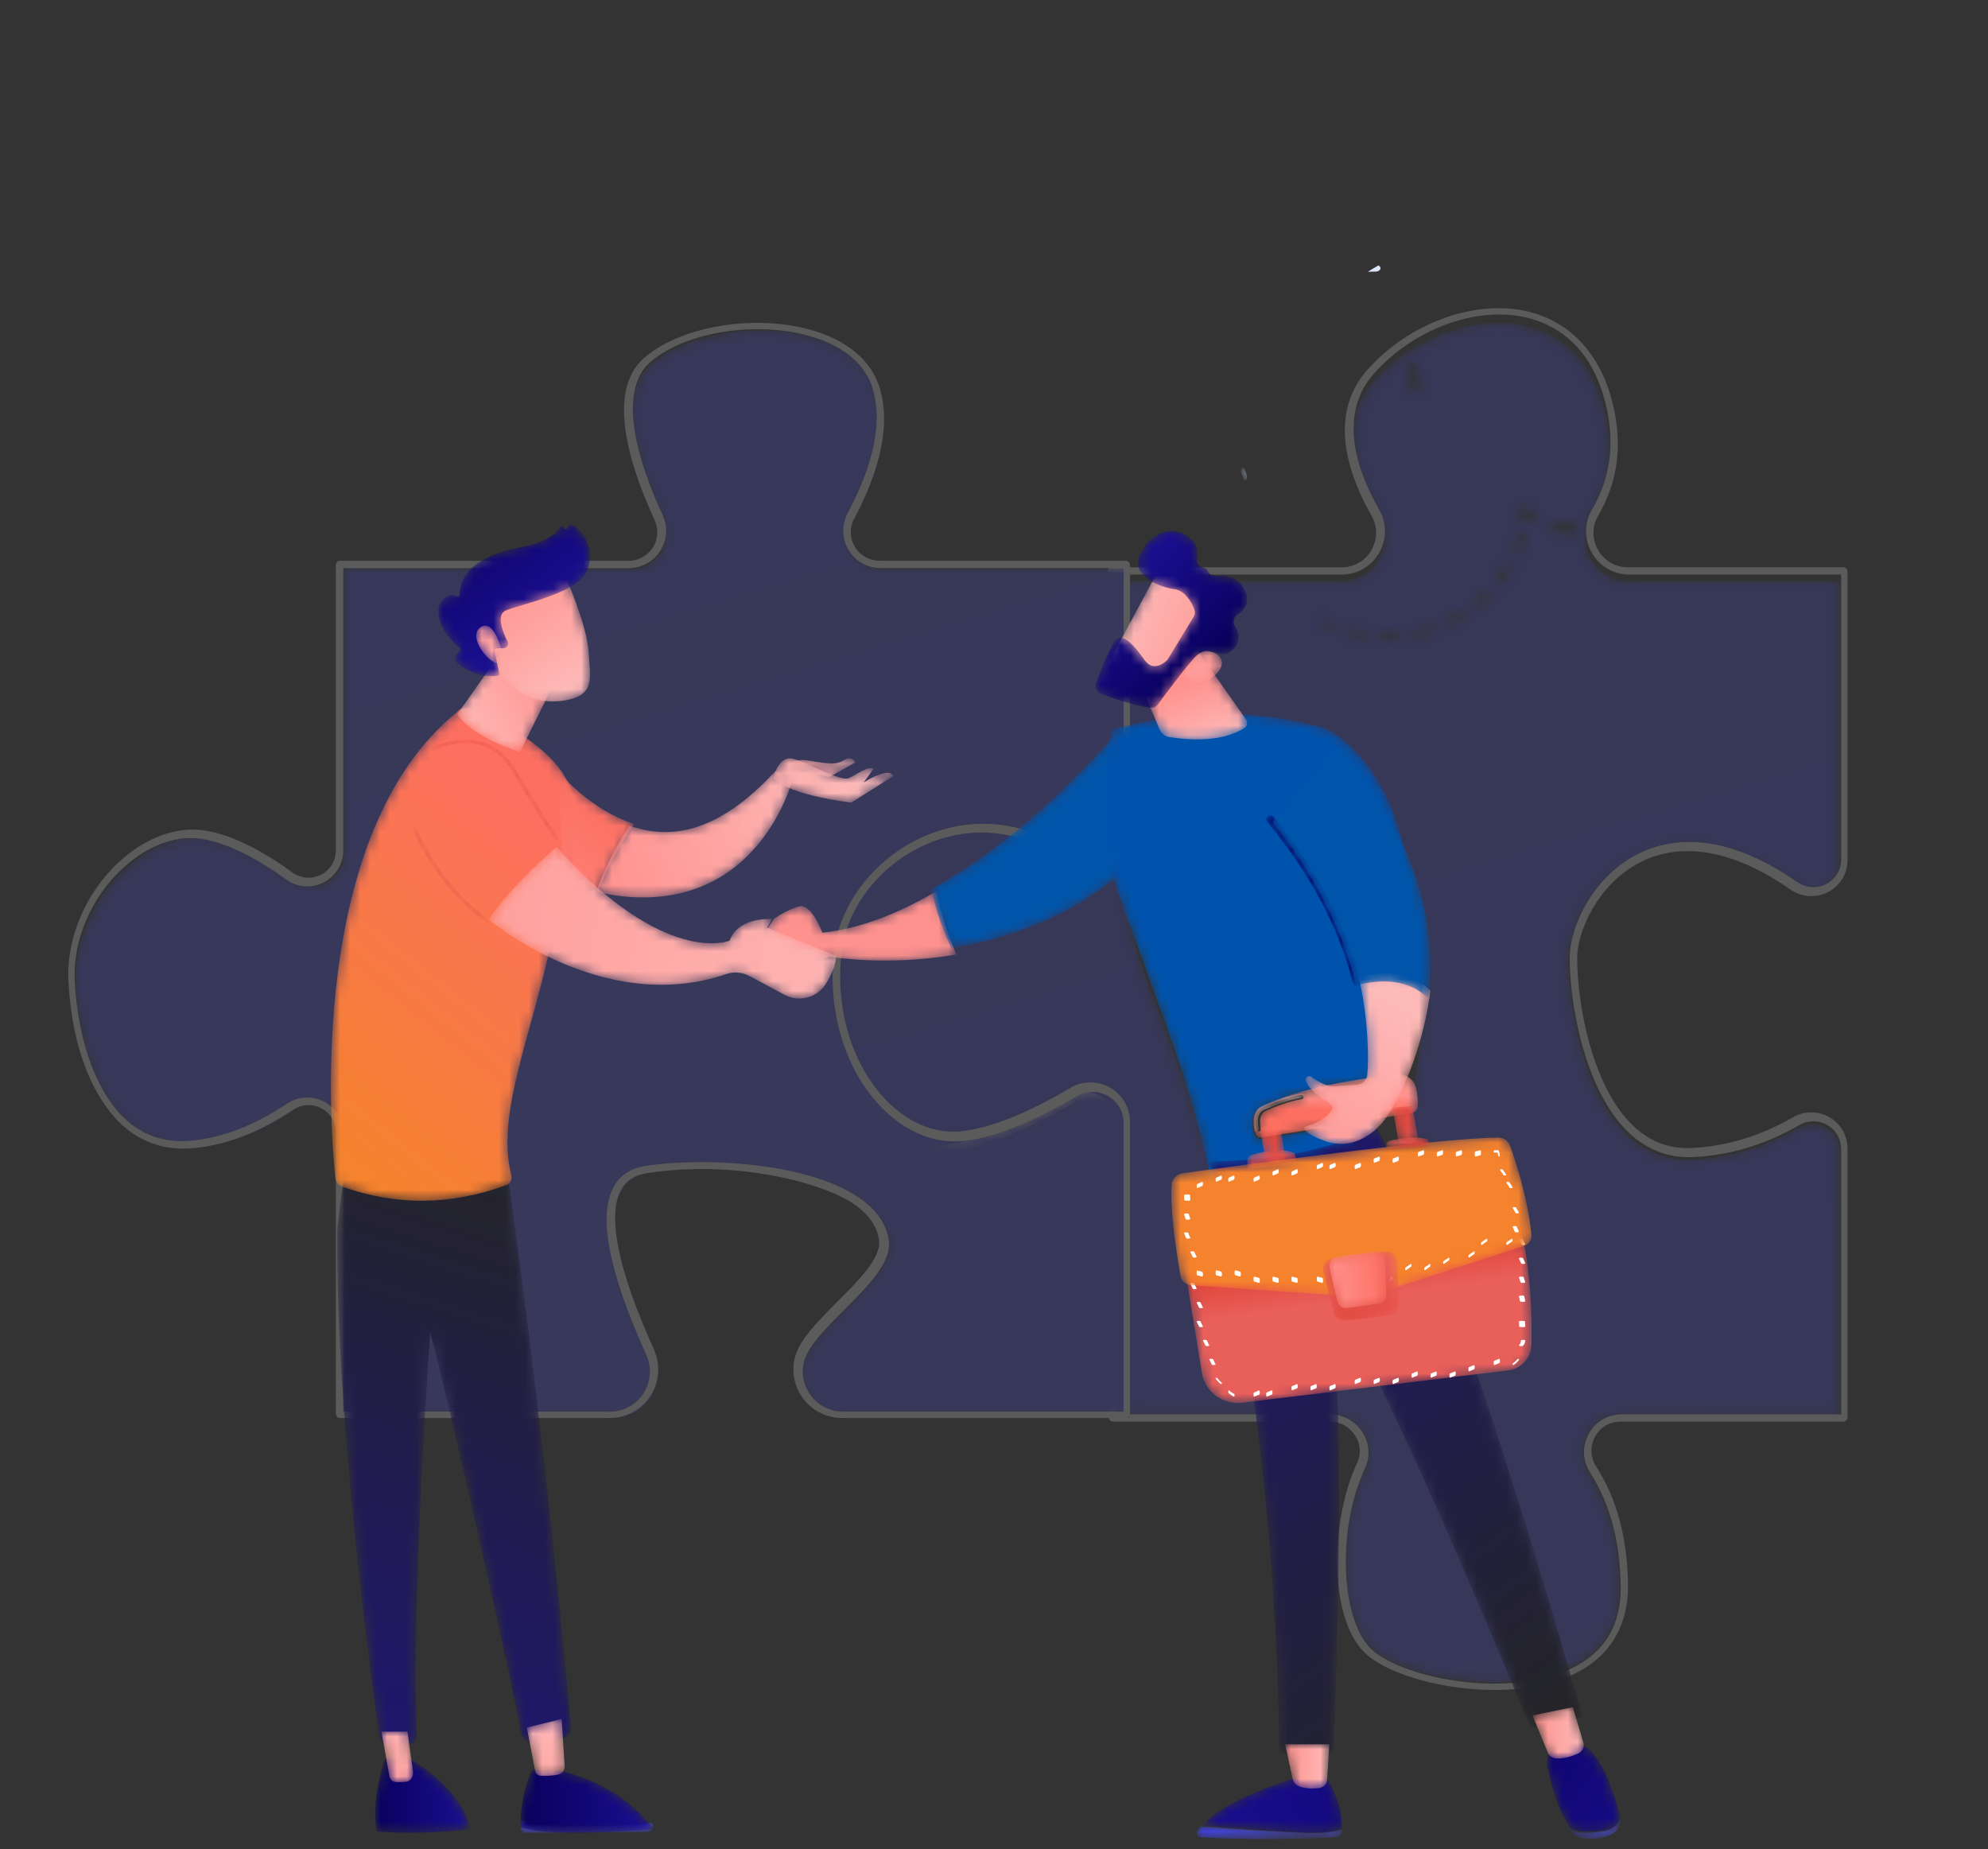 <svg xmlns="http://www.w3.org/2000/svg" xmlns:xlink="http://www.w3.org/1999/xlink" width="200" height="186" viewBox="0 0 200 186">
    <rect x="0" y="0" width="200" height="186" fill="#333333" stroke="none"/>
    <defs>
        <path id="ok3nefktta" d="M69.719 136.782c-4.969 0-10.008-1.441-12.195-3.257-3.307-2.748-3.742-12.133-.845-18.26.543-1.148.453-2.483-.24-3.572-.722-1.134-1.952-1.81-3.292-1.81H31.689v-29.04c0-1.164-.605-2.202-1.617-2.775-.498-.282-1.042-.424-1.586-.424-.565 0-1.13.153-1.644.456-3.791 2.246-9.507 4.974-15.204 5.22-.178.008-.353.012-.526.012-3.902 0-6.627-1.953-8.325-5.959C1.224 73.687.796 68.858.583 64.621c-.187-3.732 3.53-8.75 8.647-11.67 2.817-1.609 5.714-2.414 8.493-2.414 2.666 0 5.222.74 7.493 2.225.138.09 2.929 1.897 4.775 1.897.328 0 .626-.057.874-.191.312-.168.684-.528.684-1.289V25.977h22.798c1.56 0 2.956-.8 3.738-2.139.789-1.351.793-2.974.013-4.34-4.082-7.145-2.54-11.335-.527-13.59C60.86 2.218 65.737 0 70.168 0c.914 0 1.809.094 2.667.29 2.716.617 6.285 2.505 7.86 7.998 1.176 4.102.774 7.87-1.195 11.196-.796 1.344-.807 2.956-.03 4.312.783 1.366 2.193 2.18 3.77 2.18h21.299v28.465c0 1.05-.555 1.965-1.485 2.45-.418.219-.866.327-1.312.327-.563 0-1.124-.173-1.618-.515-4.338-3-7.953-4.003-10.848-4.003-2.17 0-3.934.563-5.294 1.27-4.628 2.404-6.722 7.44-6.73 10.247-.015 4.75 1.54 13.318 5.88 17.464 1.742 1.665 3.789 2.508 6.082 2.508.144 0 .29-.003.436-.01 3.684-.166 7.273-1.239 10.668-3.188.449-.257.94-.387 1.43-.387.485 0 .969.127 1.409.38.865.5 1.382 1.396 1.382 2.397v26.501H82.482c-1.412 0-2.655.735-3.327 1.967-.674 1.236-.616 2.683.155 3.868 1.974 3.034 3.008 6.853 3.073 11.35.055 3.853-1.632 6.622-5.013 8.23-2.206 1.05-4.918 1.485-7.651 1.485m-25.39-89.465c-6.27 0-10.76 1.513-10.76 1.513l-.783 5.045c-.698 4.491.746 8.802 2.335 13.061 5.052 13.537 6.561 17.671 8.07 24.812 1.546.422 3.048.636 4.504.636 4.172 0 7.968-1.765 11.337-5.521.105-.332.208-.66.308-.987l2.983-.48c.325-.053.572-.322.587-.65.021-.456.004-1.133-.188-1.814-.202-.717-.867-1.198-1.605-1.198-.058 0-.116.003-.175.01l-.45.048c7.018-27.371-6.223-33.1-6.223-33.1-3.524-1.028-6.936-1.375-9.94-1.375m14.05-16.11c-.176 0-.325.138-.333.317-.007.183.135.337.319.345.203.01.406.013.61.013.378 0 .757-.015 1.132-.043.012-.002.024-.003.035-.006.165-.03.284-.18.27-.351-.013-.174-.16-.305-.33-.305h-.027c-.358.028-.718.042-1.078.042-.195 0-.39-.004-.584-.013h-.013m-3.353-.555c-.144 0-.277.093-.32.237-.052.176.05.36.225.412.556.164 1.127.295 1.699.39.018.003.036.004.055.004.02 0 .04-.002.06-.006.134-.025.244-.13.268-.271.03-.18-.093-.351-.274-.381-.545-.091-1.09-.216-1.62-.372-.03-.009-.062-.013-.093-.013m8.384-.14c-.035 0-.07.005-.103.016-.524.172-1.064.314-1.606.423-.18.036-.297.21-.261.39.032.158.17.267.326.267.02 0 .04-.002.061-.006h.005c.568-.114 1.135-.264 1.683-.444.175-.058.27-.245.212-.419-.046-.14-.177-.227-.317-.227m-10.75-.797c-.122 0-.24.067-.298.181-.083.164-.017.363.146.446.25.126.51.247.77.36.044.02.088.028.133.028.02 0 .041-.002.06-.005.106-.02.2-.09.245-.194.073-.168-.004-.363-.172-.437-.25-.107-.497-.223-.734-.344-.05-.024-.1-.035-.15-.035m13.823-.649c-.06 0-.122.016-.177.05-.467.294-.956.562-1.457.799-.166.077-.236.276-.158.44.056.12.176.19.3.19.021 0 .042-.001.061-.005.028-.005.055-.014.082-.026.525-.248 1.038-.529 1.526-.836.156-.098.202-.303.105-.458-.064-.1-.172-.154-.282-.154m2.63-2.14c-.087 0-.174.033-.24.101-.382.398-.792.775-1.22 1.123-.143.116-.164.324-.048.466.066.08.162.122.258.122.02 0 .041-.002.061-.005.053-.01.105-.033.15-.07.448-.364.878-.76 1.28-1.177.127-.131.122-.342-.01-.469-.065-.061-.148-.092-.23-.092m2.041-2.706c-.115 0-.227.06-.288.166-.276.475-.584.94-.917 1.381-.11.147-.08.354.067.465.059.044.13.066.199.066.02 0 .041-.002.061-.006.08-.015.153-.058.205-.127.348-.462.671-.949.961-1.448.091-.159.037-.361-.122-.452-.052-.03-.11-.045-.166-.045m1.33-3.116c-.144 0-.277.094-.319.24-.153.527-.34 1.053-.557 1.56-.072.168.007.363.175.434.043.019.087.027.13.027.021 0 .042-.002.062-.006.106-.02.2-.09.245-.195.228-.533.424-1.084.585-1.637.05-.176-.052-.36-.228-.41-.03-.01-.062-.013-.092-.013m3.515-1.161c-.233 0-.446.15-.516.383-.086.284.076.583.361.667.575.172 1.165.321 1.753.443.037.008.074.012.111.012.033 0 .066-.003.098-.01.208-.038.382-.198.428-.418.061-.29-.126-.574-.417-.634-.558-.117-1.118-.258-1.664-.42-.052-.016-.103-.023-.154-.023m-3.468-1.38c-.196 0-.385.107-.48.293-.135.265-.029.588.237.722.262.133.53.26.796.382.072.032.147.048.222.048.033 0 .067-.003.1-.01.166-.03.315-.139.39-.304.125-.27.005-.588-.266-.71-.251-.115-.506-.238-.756-.363-.078-.04-.161-.059-.243-.059M61.466 4.162c-.033 0-.066.003-.1.01l-.01.001c-.291.06-.478.344-.418.634.124.597.274 1.195.448 1.776.07.233.284.383.516.383.032 0 .066-.003.098-.009.019-.003.037-.007.055-.013.286-.084.448-.384.364-.668-.165-.552-.309-1.119-.426-1.686-.053-.254-.277-.428-.527-.428"/>
        <path id="v454v1gsmd" d="M22.89 78.476c-2.555 1.716-5.928 3.384-9.73 3.764-8.416.842-11.783-8.419-12.204-16.417-.421-7.998 6.734-15.576 13.046-14.734 2.974.397 6.227 2.288 8.837 4.177 2.108 1.526 5.052.025 5.052-2.578V23.96h29.056c2.421 0 4.027-2.5 3.014-4.701-2.28-4.956-4.84-12.488-1.269-15.738 5.55-5.052 20.543-5.052 23.069 2.525 1.414 4.243-.507 9.348-2.471 13.018-1.185 2.214.413 4.885 2.923 4.885h24.8v26.605c0 2.838-3.21 4.602-5.524 2.96-10.727-7.616-22.443.417-23.516 9.363C76.71 73.4 83.444 82.24 90.6 81.399c3.633-.428 7.808-2.483 11.039-4.404 2.372-1.41 5.374.283 5.374 3.044v29.387H78.45c-3.269 0-5.454-3.41-4.038-6.357 1.688-3.51 8.607-7.82 8.191-11.146-.841-6.736-15.834-8.402-23.91-7.148-6.163.957-3.1 10.6.404 18.33 1.343 2.962-.796 6.32-4.047 6.32H27.89V81.094c0-2.572-2.866-4.05-5.001-2.617"/>
        <path id="mn7swvemcg" d="M83.116 185c-4.54 0-9.044-.335-13.482-1.022-6.654-1.03-24.896-4.096-41.047-18.564C2.317 141.882-6.504 98.865 6.52 62.645c1.555 9.434 4.766 18.915 10.824 27.6 8.78 12.584 22.733 16.141 22.733 16.141-6.115-4.552-11.506-10.858-13.789-22.565C47.301 59.108 42.916 32.774 38.523 19.43 55.284 6.88 75.78 0 95.765 0c.746 0 1.488.01 2.232.029 5.54.143 24.06.896 43.065 11.727.01.009.02.017.032.025.04.028.082.05.125.065 3.918 2.245 7.854 4.917 11.7 8.104 3.313 2.744 10.621 9.265 17.207 19.61.32.503.634 1.01.942 1.52-.061.043-.123.084-.184.126-.254.172-.321.518-.151.773.107.16.282.246.46.246.035 0 .068-.003.102-.01.072-.013.143-.042.208-.085l.133-.091c1.36 2.334 2.597 4.748 3.71 7.227h-14.925c-1.301 0-2.463-.677-3.108-1.812-.64-1.126-.631-2.464.023-3.578 2.155-3.67 2.598-7.81 1.319-12.31-1.357-4.771-4.463-7.939-8.744-8.92-.94-.214-1.919-.318-2.919-.318-2.939 0-6.053.898-8.842 2.512-.03-.523-.04-1.05-.03-1.57.005-.307-.238-.56-.544-.566h-.008c-.304 0-.55.242-.556.547-.01.628.004 1.266.046 1.897.008.112.048.214.111.298-.56.369-1.103.767-1.625 1.194-.055-.038-.121-.06-.193-.06h-.003c-.523.005-1.055.038-1.58.1-.08.009-.159.019-.238.03-.187.019-.32.197-.294.386.023.173.17.298.34.298l.045-.003c.074-.01.149-.02.225-.028.315-.037.633-.063.95-.079-.51.461-.995.95-1.45 1.466-3.247 3.668-3.096 8.9.434 15.129.645 1.137.641 2.488-.01 3.612-.643 1.112-1.794 1.775-3.079 1.775H106.79c-.245 0-.444.2-.444.445V78.37c0 .424-.172.518-.237.553-.123.066-.287.097-.482.097-1.032 0-2.945-.855-4.423-1.828-2.488-1.639-5.284-2.458-8.194-2.458-3.01 0-6.142.876-9.182 2.625-5.625 3.237-9.554 8.67-9.342 12.922.223 4.472.675 9.577 2.336 13.528 1.877 4.462 5.035 6.726 9.385 6.725.19 0 .384-.004.58-.013 6.044-.264 12.069-3.157 16.057-5.538.387-.231.813-.347 1.24-.347.409 0 .818.107 1.192.321.76.434 1.215 1.22 1.215 2.103v30.564c0 .246.198.446.443.446h22.523c1.073 0 2.06.547 2.639 1.464.557.883.628 1.921.194 2.848-2.893 6.166-2.952 16.607 1.104 20.001 1.764 1.477 5.14 2.708 8.91 3.264C124.829 178.097 103.683 185 83.117 185m39.116-138.116c-.045 0-.092.009-.137.029-.173.076-.252.278-.177.452.116.268.242.536.373.796.06.12.181.188.306.188.02 0 .042-.002.063-.006.03-.006.062-.016.092-.031.168-.087.235-.294.15-.463-.126-.248-.246-.503-.356-.758-.056-.13-.182-.207-.314-.207m35.414-2.136c-.288 0-.53.226-.551.52-.021.305.21.572.515.592.501.035 1.01.052 1.516.052.114 0 .229 0 .343-.002.032-.001.064-.004.094-.01.26-.048.456-.28.452-.556-.005-.304-.252-.548-.554-.548h-.009l-.324.003c-.481 0-.965-.017-1.442-.05l-.04-.001m-36.418-1.288c-.02 0-.038.001-.057.005-.175.036-.313.208-.282.395l.055.314c.092.493.21.988.352 1.47.043.15.18.247.328.247.02 0 .042-.002.063-.006.01-.002.022-.004.034-.008.18-.054.285-.245.232-.427-.135-.46-.248-.932-.336-1.403l-.053-.3c-.027-.167-.172-.287-.336-.287m42.948.742c-.043 0-.086.005-.13.015-.566.136-1.147.25-1.734.34-.3.044-.51.33-.464.634.042.275.278.473.548.473.027 0 .055-.003.083-.007.254-.039.507-.082.757-.129.358-.067.717-.144 1.068-.228.297-.071.482-.371.41-.67-.06-.256-.288-.428-.538-.428m4.47-1.612c-.082 0-.165.019-.243.057-.528.26-1.072.5-1.618.713-.285.111-.426.434-.315.72.085.22.295.355.516.355.034 0 .067-.003.102-.01.032-.005.066-.015.099-.028.575-.225 1.148-.476 1.703-.75.275-.135.388-.469.254-.745-.097-.197-.293-.312-.498-.312m-47.567-2.697c-.176 0-.327.137-.342.316-.048.606-.06 1.222-.035 1.83.008.185.16.33.343.33h.013c.017-.001.033-.003.05-.006.164-.031.285-.18.278-.352-.024-.581-.013-1.169.034-1.746.015-.19-.125-.355-.313-.37l-.028-.002m.725-3.495c-.142 0-.274.09-.323.232-.197.577-.359 1.17-.482 1.766-.04.186.08.369.264.407.024.005.047.007.07.007.022 0 .043-.002.063-.006.132-.024.243-.126.272-.267.118-.568.273-1.135.46-1.684.061-.18-.034-.375-.213-.437-.037-.012-.074-.018-.111-.018m1.557-3.21c-.112 0-.222.055-.287.156-.33.51-.632 1.046-.898 1.594-.083.17-.012.376.158.46.049.023.1.034.15.034.021 0 .042-.002.063-.006.103-.019.196-.085.245-.187.253-.522.541-1.034.856-1.52.103-.159.058-.372-.1-.475-.058-.038-.122-.056-.187-.056m2.286-2.732c-.083 0-.167.03-.233.092-.443.414-.865.86-1.255 1.326-.122.145-.103.362.042.484.063.054.142.08.22.08.021 0 .042-.001.063-.005.075-.014.146-.053.199-.117.372-.444.775-.87 1.198-1.265.138-.129.146-.347.017-.486-.067-.072-.16-.11-.25-.11m2.877-2.09c-.055 0-.112.015-.164.043-.53.292-1.049.622-1.54.978-.153.112-.187.327-.076.48.067.093.171.143.277.143.021 0 .042-.002.063-.006.048-.01.096-.029.138-.06.468-.34.962-.653 1.467-.932.166-.091.226-.3.135-.467-.062-.114-.18-.178-.3-.178m3.3-1.317c-.027 0-.055.003-.084.01-.587.154-1.17.345-1.731.57-.176.07-.262.27-.192.446.053.134.182.217.318.217.02 0 .041-.002.063-.006.02-.004.042-.01.063-.019.535-.213 1.091-.396 1.652-.542.183-.048.292-.236.245-.42-.04-.155-.18-.256-.334-.256m6.37-9.153c-.25 0-.476.17-.539.423-.151.612-.277 1.238-.376 1.86-.048.304.159.589.46.637.03.005.06.007.088.007.035 0 .068-.003.101-.01.225-.041.408-.22.446-.46.093-.59.214-1.185.357-1.766.074-.298-.107-.6-.404-.674-.045-.011-.09-.017-.134-.017m1.685-4.547c-.203 0-.398.112-.496.306-.283.562-.546 1.144-.78 1.729-.114.285.023.61.307.724.067.028.138.04.207.04.034 0 .068-.002.101-.009.18-.033.34-.156.413-.339.223-.556.472-1.108.741-1.643.138-.274.029-.609-.244-.748-.08-.04-.166-.06-.25-.06m20.006 136.38c-.534-2.624-1.457-4.96-2.763-6.984-.614-.951-.66-2.11-.124-3.1.533-.987 1.522-1.575 2.643-1.575h8.909c-2.597 4.125-5.503 8.02-8.665 11.658m6.7-40.088c-2.138 0-4.037-.79-5.662-2.354-4.264-4.105-5.79-12.694-5.776-17.466.008-2.611 2.062-7.544 6.448-9.84 1.292-.677 2.967-1.213 5.036-1.213 2.818 0 6.365.996 10.657 3.99.655.455 1.415.686 2.177.686.6 0 1.202-.143 1.756-.434.758-.398 1.331-1.01 1.667-1.748.45 8.347-.156 16.811-1.792 25.036-.519-.25-1.075-.376-1.631-.376-.656 0-1.313.174-1.914.522-3.368 1.949-6.926 3.022-10.574 3.188-.131.006-.262.009-.392.009M26.45 35.468c-.243-1.502-.545-2.946-.898-4.341 1.523-1.654 3.1-3.246 4.73-4.778-1.03 2.664-2.29 5.695-3.832 9.119"/>
        <path id="o4gs0d4wah" d="M23.203 81.612c-2.634 1.784-6.11 3.518-10.029 3.914-8.677.876-12.148-8.755-12.582-17.073-.433-8.318 6.942-16.198 13.45-15.323 3.065.413 6.418 2.38 9.11 4.344 2.172 1.587 5.206.026 5.206-2.68V24.917h29.953c2.496 0 4.151-2.601 3.108-4.89-2.35-5.154-4.99-12.986-1.309-16.367 5.722-5.253 21.177-5.253 23.78 2.627 1.458 4.412-.522 9.72-2.547 13.538-1.221 2.302.427 5.08 3.014 5.08h25.564v27.667c0 2.952-3.308 4.786-5.693 3.078-11.059-7.92-23.136.434-24.242 9.738-1.302 10.944 5.64 20.137 13.015 19.262 3.746-.445 8.05-2.583 11.38-4.58 2.446-1.466 5.54.295 5.54 3.166v30.56H80.476c-3.369 0-5.622-3.546-4.162-6.61 1.74-3.65 8.873-8.133 8.444-11.592-.868-7.004-16.323-8.737-24.648-7.433-6.353.995-3.195 11.024.417 19.062 1.384 3.08-.821 6.573-4.173 6.573H28.358V84.333c0-2.675-2.953-4.211-5.155-2.721"/>
        <path id="o50e6ma9ci" d="M1.367 1.271c-.076 0-.149-.06-.185-.162C1.102.883 1.026.65.956.418.91.267.958.09 1.063.025 1.09.008 1.118 0 1.146 0c.08 0 .156.067.19.18.067.22.14.443.216.658.051.147.01.326-.091.401-.018.014-.037.022-.056.027-.013.004-.026.005-.038.005"/>
        <path id="kvisp6ryql" d="M7.782 4.185S6.727 1.273 5.496 1.54c-1.232.266-2.58 1.26-2.58 1.26L.939 5.606s5.554 2.295 7.507.98c0 0 5.673 1.027 12.837-.206C20.245 4.085 19.627 1.785 19.264 0c-3.628 2.155-7.537 3.764-11.482 4.185"/>
        <path id="8emrx5yr0o" d="M19.189 0S11.046 9.95.574 15.7c.364 1.654.983 3.786 2.023 5.915 5.432-.865 11.72-2.928 17.05-7.513L19.188 0"/>
        <path id="2vf7lp9wbq" d="M16.276 47.68c-1.516 0-3.079-.227-4.688-.672-1.57-7.556-3.14-11.93-8.396-26.252C1.538 16.25.036 11.69.762 6.938L1.577 1.6S6.247 0 12.773 0c3.126 0 6.676.367 10.343 1.454 0 0 13.778 6.062 6.475 35.02-3.047.34-9.589 1.269-13.1 3.23-.39.22-.652.616-.701 1.065-.048.428-.044.99.157 1.537.095.257.34.421.606.421.035 0 .07-.003.105-.009l11.734-1.923c-.104.345-.21.693-.32 1.044-3.506 3.973-7.455 5.841-11.796 5.841"/>
        <path id="em50rd62hs" d="M.938 1.66l2.63 6.248c.165.395.525.676.95.749 1.516.256 5.182.658 7.59-.908.287-.186.36-.572.163-.85L7.415 0 .938 1.66"/>
        <path id="k4b5s3v28v" d="M5.91.35C5.792.455.938 9.546.938 9.546l5.502 2.533 5.942-7.965S7.882-1.422 5.91.35"/>
        <path id="idku9yd0py" d="M10.82 8.62l-2.589 4.258c-.039.064-.086.122-.142.174-.308.283-1.363 1.106-2.178-.014-.695-.956-1.347-1.824-2.045-2.182-.408-.21-.91-.043-1.117.362-.427.835-1.253 2.534-1.773 4.147-.13.404.082.838.48.997 1.051.42 3.129 1.18 4.972 1.43.303.042.603-.084.783-.328.794-1.071 3.03-4.067 3.792-4.817.709-.696 2.017-.434 2.607-.267.223.064.462.033.661-.085.599-.356 1.642-1.24.687-2.74-.237-.372-.116-.868.257-1.11.667-.433 1.392-1.246.702-2.564-.7-1.333-1.947-1.453-2.797-1.35-.376.045-.758-.15-.903-.495-.064-.154-.19-.285-.427-.332-.445-.09-.737-.491-.65-.931.15-.755.037-1.735-1.184-2.397C7.716-.84 5.754 1.14 5.255 2.81c-.5 1.671 2.005 2.852 3.58 3.05 1.158.144 1.792 1.39 2.047 2.041.093.237.07.5-.061.718"/>
        <path id="g2yjrh3vnB" d="M.938 2.268S2.028-.094 3.277.003c1.248.096 2.23 1.24.683 2.527C2.037 4.13.938 2.268.938 2.268"/>
        <path id="rwjbr0oypE" d="M38.083 59.39c-1.223 1.099-5.2 1.244-5.2 1.244-14.327-34.804-20.3-44.385-20.3-44.385 2.068 13.136.445 46.856.445 46.856-2.364 1.055-5.412 0-5.412 0C7.424 41.598 4.433 18.489.574 3.703 10.258 3.483 15.52 1.346 17.202 0c8.071 13.171 20.88 59.39 20.88 59.39"/>
        <path id="7tsfwbsicH" d="M.574 4.294l1.789 11.08c.312 1.933 2.109 3.273 4.068 3.035L33.2 15.157c1.31-.16 2.303-1.248 2.329-2.556.057-2.863-.055-7.959-1.262-12.601L.574 4.294"/>
        <path id="v3a12odysK" d="M.97 1.907L.939.951c.07-.237.256-.424.493-.494C2.32.195 4.537-.35 5.723.325l.301 1.077-5.053.505"/>
        <path id="x0e0jvf0tN" d="M2.982 3.722c-.274.081-.558.109-.851.083-.356-.031-.638-.246-.683-.52L.938.202 2.966 0l.509 3.083c.046.274-.158.539-.493.639"/>
        <path id="eg5hwnqe7Q" d="M1.735 6.357c-.268 0-.516-.165-.612-.423C.92 5.383.916 4.817.963 4.386c.05-.452.315-.851.71-1.072C5.223 1.34 11.836.404 14.916.061L15.39.01c.062-.007.123-.01.184-.01.776 0 1.475.512 1.689 1.276.201.725.22 1.446.197 1.933-.016.348-.276.635-.618.691l-3.138.512L1.841 6.35c-.035.006-.07.008-.106.008m4.034-4.296c-.01 0-.021 0-.031.002-1.322.209-2.885.843-3.698 1.203-.446.196-.762.617-.828 1.098-.081.595.052 1.184.058 1.209.022.097.107.162.201.162.016 0 .032-.001.048-.005.111-.026.181-.139.155-.252 0-.005-.121-.538-.05-1.057.046-.337.269-.633.582-.772.64-.283 2.272-.963 3.596-1.172.113-.018.19-.125.173-.24-.016-.104-.105-.176-.206-.176"/>
        <path id="zpd23kdjaT" d="M1.241 3.814c-.1 0-.19-.067-.214-.168-.006-.025-.147-.638-.06-1.255.069-.5.405-.936.877-1.14C2.708.878 4.367.22 5.77.002L5.802 0c.108 0 .203.075.22.184.018.118-.064.23-.184.249-1.405.216-3.138.923-3.817 1.216-.332.144-.57.451-.618.801-.075.54.052 1.092.054 1.098.027.117-.047.234-.165.26-.017.005-.034.006-.05.006"/>
        <path id="al5ld51guW" d="M1.697 3.597C6.507 2.921 27.32.044 33.467 0c.53-.004 1.004.322 1.182.816.565 1.567 1.765 5.22 2.156 8.944.054.506-.263.98-.751 1.138l-13.485 4.37-4.909.625-15.099-1.039c-.532-.036-.97-.426-1.065-.947C1.16 12.051.449 7.687.593 4.803c.03-.614.492-1.12 1.104-1.206"/>
        <path id="k63l5pqsrZ" d="M10.055 17.165c-.19 0-.36-.125-.408-.31C8.272 11.35 5.373 5.901 1.031.66.886.485.915.23 1.095.089c.18-.14.445-.112.59.063 4.42 5.336 7.373 10.891 8.778 16.511.054.219-.084.437-.31.49-.032.008-.065.012-.098.012"/>
        <path id="av9fqsb6kac" d="M17.707 4.226s3.709 25.442 6.386 55.719c.05.564-.4 1.054-.956 1.17-.818.172-2.02.377-3.014.35-.531-.016-.976-.41-1.065-.932-.912-5.338-7.419-33.988-9.126-40.293 0 0-1.962 26.784-1.335 40.68.015.345-.238.645-.582.684-.522.06-1.358.106-2.42-.006-.404-.043-.73-.348-.787-.749C4.158 56.332.42 29.44.579 10.07.588 8.976 1.863 0 1.863 0l15.844 4.226"/>
        <path id="vzub1fhmxaf" d="M1.7 48.166c-.382-.135-.648-.483-.69-.886C.516 42.478-1.876 12.704 13.225.457c0 0 .866-2.27 7.984 3.31s3.307 11.429 1.603 19.496c-2.062 9.762-5.68 17.742-4.08 23.75.11.414-.106.849-.509.997-5.53 2.042-11.037 2.11-16.523.156"/>
        <path id="fkj2ckohrai" d="M7.028 0C7.024.418.938 8.893.938 8.893s1.093 2.11 6.307 3.822l4.5-9.074L7.029 0"/>
        <path id="pkglrpauzal" d="M9.866 0s2.226 5.052 2.375 7.703c.15 2.651.728 4.372-2.375 4.906-3.103.534-5.717-.994-7.134-3.635 0 0-2.218-4.07-1.721-5.736C1.509 1.571 9.866 0 9.866 0"/>
        <path id="q9kg8xm8uao" d="M7.549 12.446l.17-.076c.218-.097.31-.358.202-.572-.423-.825-1.246-2.718-.182-3.159C9.109 8.07 14.54 6.95 15.712 5 16.84 3.127 15.84.707 14.341.02c-.1-.047-.219-.01-.27.089l-.125.24c-.086.163-.325.138-.376-.04-.048-.17-.273-.204-.366-.053-.36.583-1.333 1.529-3.933 2.014-3.696.69-6.14 2.203-6.2 4.788-.004.164-.177.254-.315.169-.273-.168-.71-.247-1.293.25-1.015.863-.6 3.102 1.625 4.945.106.087.105.254-.01.33-.403.265-1.004.898.554 1.74 1.612.872 2.815.8 3.278.723.116-.02.19-.132.165-.248l-.495-2.27c-.028-.129.069-.25.199-.25h.77"/>
        <path id="tm40wyzndar" d="M3.481 2.43S2.71-.73 1.377.157c-1.331.885.692 3.54 1.762 3.657l.342-1.384"/>
        <path id="1wcyi81f9au" d="M.938 0l.444 11.124c1.262.405 2.462.72 3.606.955.715-2.148 2.29-4.784 3.58-6.744C3.83 3.773.937 0 .937 0"/>
        <path id="z9wexhp18ax" d="M18.957 0C12.984 6.492 8.149 6.873 4.228 5.479c-1.185 1.943-2.632 4.558-3.29 6.688C16.89 15.707 20.646.947 20.646.947L18.957 0"/>
        <path id="m70imbwpvaA" d="M.938.63s.772-.615 2.2-.422c1.43.194 2.7.563 3.59 0 .89-.562 1.203.193 1.203.193L5.267 1.907.938.631"/>
        <path id="72v1vsg81aD" d="M.938 1.99S1.423-.282 2.885.03C4.346.34 7.664 2.362 8.519 1.99c.855-.372 1.948-1.264 2.51-.949l-.989 1.377s2.54-1.642 2.977-.633L8.791 4.45S2.608 3.756.938 1.99"/>
        <path id="zft4x2mfpaG" d="M.938 7.324s11.474 9.722 23.863 5.48c.769-.263 1.609-.205 2.326.177l3.562 1.904c1.495.798 3.347.274 4.214-1.194.495-.838.917-1.794 1.001-2.71l-6.97-2.855.514-.865s-3.402-.291-4.293 2.176c0 0-6.481 2.728-17.412-9.437 0 0-4.96 4.267-6.805 7.324"/>
        <path id="yn9cfsunpaJ" d="M8.366 9.536c-.039 0-.078-.011-.113-.036C3.305 6 .977.35.954.293.911.186.96.063 1.061.017c.103-.045.22.004.264.112.022.055 2.307 5.593 7.154 9.022.092.065.116.196.053.292-.038.06-.102.093-.166.093"/>
        <path id="nrgf8h0r4aM" d="M13.458 10.172c-.063 0-.126-.03-.163-.084-.015-.021-1.477-2.158-4.263-6.839C8.175 1.81 7.05.9 5.686.54c-2.259-.592-4.436.544-4.457.555-.093.049-.212.02-.265-.068-.053-.088-.02-.2.073-.25.094-.049 2.332-1.224 4.75-.59 1.47.385 2.675 1.355 3.585 2.884 2.779 4.669 4.236 6.798 4.25 6.82.058.084.032.197-.058.252-.033.02-.07.029-.106.029"/>
        <path id="0d12pht5naP" d="M.753 2.543C.683 2.465.638 2.37.63 2.266.582 1.682.566 1.09.58.507.583.225.858 0 1.195 0h.01c.34.005.612.24.606.525-.01.483 0 .971.034 1.456-.37.178-.735.365-1.093.562"/>
        <path id="gzxqspmwaaQ" d="M1.352 0C3.856.194 8.203.51 11.63.646c2.06.082 3.246-.1 3.93-.345l-.007.195c-.017.324-.31.584-.674.602-6.475.325-11.626.112-13.46.012C1.043 1.09.816.72 1.01.428c.096-.145.214-.287.342-.428"/>
        <path id="qbmgkap7maT" d="M11.056 5.7C7.682 5.55 3.404 5.204.938 4.99 3.362 2.01 11.056 0 11.056 0h2.173c1.495 2.16 1.71 4.215 1.695 5.32-.673.27-1.84.47-3.868.38"/>
        <path id="rmfk7dz0eaW" d="M5.389 0l-.224 3.634c-.024.394-.382.725-.86.781-.477.056-1.116.064-1.793-.122-.416-.114-.725-.403-.802-.755L.938 0h4.45"/>
        <path id="q8co4w2o4aZ" d="M.967 1.271L.938.634C1 .475 1.161.352 1.37.304 2.147.13 4.086-.233 5.125.218l.264.717-4.422.337"/>
        <path id="f2o91q6f0bc" d="M2.992 3.729c-.269.075-.546.1-.834.077-.347-.03-.624-.227-.669-.479L.94.185 2.922 0l.552 3.14c.044.253-.155.497-.483.589"/>
        <path id="uz7xlnpiibf" d="M7.58 6.432l-4.334.552c-.567.073-1.1-.287-1.239-.838L.973 2.058c-.165-.651.281-1.3.954-1.385L7.132.009c.659-.083 1.247.41 1.273 1.068l.161 4.2c.023.58-.406 1.08-.987 1.155"/>
        <path id="4oyf0eu8xbi" d="M5.92 5.262l-3.25.452c-.427.06-.826-.235-.93-.686L.964 1.684C.841 1.15 1.175.62 1.68.55L5.584.008c.494-.069.935.335.954.873l.121 3.436c.017.474-.304.884-.74.945"/>
        <path id="sjihx3m6fbl" d="M6.44.393c.98 4.192 1.007 8.292.858 9.785-.057.563-.494 1.002-1.04 1.041-.619.045-1.462.104-2.216.149-.828.05-1.748-.492-2.363-.945-.314-.231-.72.129-.545.484.303.611.827 1.093 1.348 1.502.313.246 1.354.684 1.282 1.17-.023.152-.112.285-.208.405-.579.718-1.454 1.101-2.318 1.376-.108.034-.223.07-.3.158-.02.578 1.698 1.22 2.142 1.373.664.228 1.369.325 2.067.248 1.73-.188 3.326-1.423 4.258-2.912 2.49-3.982 3.777-8.79 4.248-12.466C11.336-.635 7.84-.03 6.441.393"/>
        <path id="57xbmk48mbo" d="M16.25 25.43C18.14 11.054 7.126 0 7.126 0L.574 7.684c4.975 6.238 7.34 11.954 8.42 16.443 1.433-.42 4.882-1.083 7.255 1.303"/>
        <path id="xg5efj4hhbq" d="M10.474 7.286c.002-.072-.003-.146-.021-.22C9.378 2.712 4.048 0 4.048 0L1.935.169C.72 4.007.877 6.36 1.072 7.409c.005.03.014.057.022.086 1.742.159 5.329.263 9.38-.209"/>
        <path id="tfdzc8wgkbt" d="M.938 0l.791 4.456c.058.326.272.57.532.6.318.034.77.054 1.225-.024.408-.07.692-.556.62-1.076L3.556 0H.938"/>
        <path id="owatb77febw" d="M4.97.64C2.711.57 1.543.275.94 0c-.001.25 0 .504.007.768.008.28.195.505.425.503l12.405-.088c.396-.003.627-.514.456-.917C12.605.415 8.463.75 4.97.64"/>
        <path id="4pkd4zmezbz" d="M14.289 6.005c-.015-.031-.028-.062-.05-.092C13.14 4.4 10.337 1.389 4.8.083L2.143 0S.961 2.023.938 5.769c.607.244 1.78.507 4.05.57 3.507.096 7.668-.201 9.3-.334"/>
        <path id="slid7hxoubC" d="M.938.864c.044.196.614 3.191.835 4.352.053.276.274.478.537.493.47.025 1.227.029 1.879-.144.35-.092.587-.44.562-.828L4.444 0 .938.864"/>
        <path id="lmx4ruatmbF" d="M2.555 2.211c-.496 0-.994-.022-1.486-.067-.299-.027-.525-.371-.504-.767.02-.38.257-.671.54-.671.013 0 .026 0 .039.002.468.042.942.064 1.413.064.106 0 .212-.001.318-.004h.008c.297 0 .538.315.543.708.004.357-.187.657-.442.72-.03.007-.06.01-.093.012l-.336.003m3.204-.321c-.264 0-.495-.256-.536-.612-.046-.393.16-.762.454-.82.576-.116 1.146-.263 1.7-.438.043-.013.085-.02.127-.02.246 0 .469.222.528.553.07.387-.11.775-.402.867-.344.108-.696.208-1.047.295-.245.06-.493.116-.742.166-.027.005-.055.009-.082.009"/>
        <path id="ve1vf3esqbG" d="M2.436 1.474c-.032 0-.063-.004-.094-.011-.498-.12-.997-.266-1.484-.434C.617.946.48.653.552.375.612.147.792 0 .988 0c.044 0 .088.007.131.022.463.159.936.298 1.409.412.247.059.405.337.353.621-.039.216-.186.372-.362.41-.027.006-.055.01-.083.01"/>
        <path id="q3tsrsy3obH" d="M4.417 1.426C5.417 1.263 5.87.652 6.059 0l.004.018c.147.687-.194 1.4-.876 1.74-.824.41-1.726.48-2.425.446-.751-.037-1.44-.402-1.819-.985L.937 1.21c.754.438 1.812.49 3.48.216"/>
        <path id="8791ggy33bK" d="M2.123 0h1.631C6.24-.052 7.8 5.375 8.311 7.476c-.185.56-.625 1.084-1.599 1.224-1.623.235-2.652.19-3.386-.185C1.983 6.685 1.318 4.006.998 2.443.633.665 2.123 0 2.123 0"/>
        <path id="chqjiixtqbN" d="M5.003 0l1.06 3.589c.13.44-.118.895-.596 1.104-.592.26-1.427.531-2.195.453-.36-.038-.66-.254-.78-.543L.938.827 5.003 0"/>
        <path id="p549eyzygbQ" d="M1.27 2c-.267 0-.52-.146-.622-.385-.134-.31.036-.66.38-.781C1.684.602 2.34.344 2.974.062 3.069.02 3.169 0 3.268 0c.246 0 .483.124.6.338.161.3.025.66-.306.807-.669.297-1.359.57-2.05.813-.04.015-.08.025-.12.031C1.35 1.996 1.31 2 1.268 2"/>
        <linearGradient id="sjeilqrzxb" x1="100.23%" x2="17.154%" y1="257.62%" y2="-110.463%">
            <stop offset="0%" stop-color="#4F52FF"/>
            <stop offset="100%" stop-color="#4042E1"/>
        </linearGradient>
        <linearGradient id="ebrzkl0q4e" x1="103.241%" x2="-27.576%" y1="228.046%" y2="-228.104%">
            <stop offset="0%" stop-color="#4F52FF"/>
            <stop offset="100%" stop-color="#4042E1"/>
        </linearGradient>
        <linearGradient id="a2uxggsxoj" x1="1866.589%" x2="-1396.741%" y1="9598.285%" y2="1381.19%">
            <stop offset="0%" stop-color="#C4D4FC"/>
            <stop offset="100%" stop-color="#CEDDFB"/>
        </linearGradient>
        <linearGradient id="0jw0liwkwm" x1="2.372%" x2="13.148%" y1="58.106%" y2="56.759%">
            <stop offset="0%" stop-color="#FDBAB9"/>
            <stop offset="100%" stop-color="#FF928E"/>
        </linearGradient>
        <linearGradient id="r11va8j7ut" x1="72.353%" x2="44.389%" y1="101.272%" y2="36.726%">
            <stop offset="0%" stop-color="#FDBAB9"/>
            <stop offset="100%" stop-color="#FF928E"/>
        </linearGradient>
        <linearGradient id="81uxv3jr8w" x1="15.18%" x2="111.42%" y1="34.044%" y2="76.171%">
            <stop offset="0%" stop-color="#FDBAB9"/>
            <stop offset="100%" stop-color="#FF928E"/>
        </linearGradient>
        <linearGradient id="afdosty3cz" x1="66.353%" x2="20.701%" y1="81.624%" y2="25.807%">
            <stop offset="0%" stop-color="#08005D"/>
            <stop offset="100%" stop-color="#1A0F91"/>
        </linearGradient>
        <linearGradient id="7rbahwe0xC" x1="-180.717%" x2="116.387%" y1="-26.932%" y2="72.153%">
            <stop offset="0%" stop-color="#FDBAB9"/>
            <stop offset="100%" stop-color="#FF928E"/>
        </linearGradient>
        <linearGradient id="l51yip4z5F" x1="67.885%" x2=".121%" y1="107.281%" y2="-53.439%">
            <stop offset="0%" stop-color="#252525"/>
            <stop offset="100%" stop-color="#1A0F91"/>
        </linearGradient>
        <linearGradient id="cs4t10dglI" x1="44.365%" x2="49.449%" y1="23.562%" y2="42.92%">
            <stop offset="0%" stop-color="#E0463C"/>
            <stop offset="100%" stop-color="#E95F5A"/>
        </linearGradient>
        <linearGradient id="65i5a7mb7L" x1="58.181%" x2="40.921%" y1="72.601%" y2="34.297%">
            <stop offset="0%" stop-color="#E0463C"/>
            <stop offset="100%" stop-color="#E95F5A"/>
        </linearGradient>
        <linearGradient id="05sqoxataO" x1="38.393%" x2="108.871%" y1="-23.383%" y2="382.325%">
            <stop offset="0%" stop-color="#E0463C"/>
            <stop offset="100%" stop-color="#E95F5A"/>
        </linearGradient>
        <linearGradient id="vysfyd461R" x1="50.394%" x2="49.894%" y1="32.863%" y2="56.567%">
            <stop offset="0%" stop-color="#FF928E"/>
            <stop offset="100%" stop-color="#FD6F61"/>
        </linearGradient>
        <linearGradient id="wjs1v8ob4U" x1="168.676%" x2="166.952%" y1="-73.752%" y2="82.197%">
            <stop offset="0%" stop-color="#FFD1D0"/>
            <stop offset="100%" stop-color="#FFC3BC"/>
        </linearGradient>
        <linearGradient id="c75fg8tjlX" x1="50.419%" x2="50.006%" y1="70.878%" y2="50.115%">
            <stop offset="0%" stop-color="#F5822D"/>
            <stop offset="100%" stop-color="#F5822D"/>
        </linearGradient>
        <linearGradient id="7mwhyexicaa" x1="53.983%" x2="78.241%" y1="22.654%" y2="-143.917%">
            <stop offset="0%" stop-color="#08005D"/>
            <stop offset="100%" stop-color="#1A0F91"/>
        </linearGradient>
        <linearGradient id="v2fdzu8zgad" x1="56.478%" x2="37.905%" y1="-1.557%" y2="152.278%">
            <stop offset="0%" stop-color="#252525"/>
            <stop offset="100%" stop-color="#1A0F91"/>
        </linearGradient>
        <linearGradient id="hxfebrjxiag" x1="32.286%" x2="66.741%" y1="98.62%" y2="13.903%">
            <stop offset="0%" stop-color="#F5822D"/>
            <stop offset="100%" stop-color="#FD6F61"/>
        </linearGradient>
        <linearGradient id="ln9o9ljfwaj" x1="1.579%" x2="86.14%" y1="86.891%" y2="28.831%">
            <stop offset="0%" stop-color="#FDBAB9"/>
            <stop offset="100%" stop-color="#FF928E"/>
        </linearGradient>
        <linearGradient id="vcdxqvwzwam" x1="80.54%" x2="26.819%" y1="89.029%" y2="2.376%">
            <stop offset="0%" stop-color="#FDBAB9"/>
            <stop offset="100%" stop-color="#FF928E"/>
        </linearGradient>
        <linearGradient id="nj0aigk7dap" x1="-.216%" x2="67.67%" y1="-15.298%" y2="65.144%">
            <stop offset="0%" stop-color="#08005D"/>
            <stop offset="100%" stop-color="#1A0F91"/>
        </linearGradient>
        <linearGradient id="5z3v2ga4pas" x1="126.326%" x2="5.741%" y1="223.749%" y2="-58.881%">
            <stop offset="0%" stop-color="#FDBAB9"/>
            <stop offset="100%" stop-color="#FF928E"/>
        </linearGradient>
        <linearGradient id="6ckxwskm3av" x1="-33.412%" x2="54.919%" y1="199.606%" y2="21.152%">
            <stop offset="0%" stop-color="#FF928E"/>
            <stop offset="100%" stop-color="#FD6F61"/>
        </linearGradient>
        <linearGradient id="u0xfy6h7may" x1="131.44%" x2=".378%" y1="26.154%" y2="68.49%">
            <stop offset="0%" stop-color="#FDBAB9"/>
            <stop offset="100%" stop-color="#FF928E"/>
        </linearGradient>
        <linearGradient id="2nqpvk5w9aB" x1="100.993%" x2="-40.718%" y1="37.491%" y2="67.51%">
            <stop offset="0%" stop-color="#FDBAB9"/>
            <stop offset="100%" stop-color="#FF928E"/>
        </linearGradient>
        <linearGradient id="18dx0lltiaE" x1="69.986%" x2="-149.97%" y1="43.479%" y2="88.65%">
            <stop offset="0%" stop-color="#FDBAB9"/>
            <stop offset="100%" stop-color="#FF928E"/>
        </linearGradient>
        <linearGradient id="tlry9jr3maH" x1="137.838%" x2="-81.191%" y1="57.614%" y2="40.127%">
            <stop offset="0%" stop-color="#FDBAB9"/>
            <stop offset="100%" stop-color="#FF928E"/>
        </linearGradient>
        <linearGradient id="g4uxtfra5aK" x1="177.326%" x2="-110.461%" y1="-205.408%" y2="371.869%">
            <stop offset="0%" stop-color="#E0463C"/>
            <stop offset="100%" stop-color="#E95F5A"/>
        </linearGradient>
        <linearGradient id="q0mleuzgnaN" x1="126.76%" x2="-134.277%" y1="-35.956%" y2="264.414%">
            <stop offset="0%" stop-color="#E0463C"/>
            <stop offset="100%" stop-color="#E95F5A"/>
        </linearGradient>
        <linearGradient id="fn29ntq22aR" x1="100%" x2=".002%" y1="50.008%" y2="50.008%">
            <stop offset="0%" stop-color="#4F52FF"/>
            <stop offset="100%" stop-color="#4042E1"/>
        </linearGradient>
        <linearGradient id="5qvor1q9caU" x1="348.364%" x2="-24.229%" y1="18.789%" y2="62.341%">
            <stop offset="0%" stop-color="#08005D"/>
            <stop offset="100%" stop-color="#1A0F91"/>
        </linearGradient>
        <linearGradient id="grga557naaX" x1="100%" x2=".005%" y1="49.996%" y2="49.996%">
            <stop offset="0%" stop-color="#FDBAB9"/>
            <stop offset="100%" stop-color="#FF928E"/>
        </linearGradient>
        <linearGradient id="1ot81kswqba" x1="56.192%" x2="38.932%" y1="60.563%" y2="38.327%">
            <stop offset="0%" stop-color="#E0463C"/>
            <stop offset="100%" stop-color="#E95F5A"/>
        </linearGradient>
        <linearGradient id="vt7prswevbd" x1="34.526%" x2="103.557%" y1="-39.791%" y2="333.997%">
            <stop offset="0%" stop-color="#E0463C"/>
            <stop offset="100%" stop-color="#E95F5A"/>
        </linearGradient>
        <linearGradient id="kozz0z3whbg" x1="36.566%" x2="58.306%" y1="107.531%" y2="15.524%">
            <stop offset="0%" stop-color="#E0463C"/>
            <stop offset="100%" stop-color="#E95F5A"/>
        </linearGradient>
        <linearGradient id="79own26qqbj" x1="3.616%" x2="101.256%" y1="57.248%" y2="43.669%">
            <stop offset="0%" stop-color="#FF928E"/>
            <stop offset="100%" stop-color="#FD6F61"/>
        </linearGradient>
        <linearGradient id="cthtbkygrbm" x1="62.45%" x2="16.633%" y1="15.943%" y2="139.023%">
            <stop offset="0%" stop-color="#FDBAB9"/>
            <stop offset="100%" stop-color="#FF928E"/>
        </linearGradient>
        <linearGradient id="6tlshfj0ebr" x1=".003%" x2="100.004%" y1="50.002%" y2="50.002%">
            <stop offset="0%" stop-color="#08005D"/>
            <stop offset="100%" stop-color="#1A0F91"/>
        </linearGradient>
        <linearGradient id="j1ue9cmyfbu" x1="57.672%" x2="37.889%" y1="-84.316%" y2="239.041%">
            <stop offset="0%" stop-color="#FDBAB9"/>
            <stop offset="100%" stop-color="#FF928E"/>
        </linearGradient>
        <linearGradient id="lbgikfo95bx" x1="112.541%" x2="-139.097%" y1="44.661%" y2="65.579%">
            <stop offset="0%" stop-color="#4F52FF"/>
            <stop offset="100%" stop-color="#4042E1"/>
        </linearGradient>
        <linearGradient id="fvgnfauojbA" x1="0%" x2="100%" y1="50.006%" y2="50.006%">
            <stop offset="0%" stop-color="#08005D"/>
            <stop offset="100%" stop-color="#1A0F91"/>
        </linearGradient>
        <linearGradient id="5mmp5zl6cbD" x1="52.461%" x2="42.888%" y1="-20.517%" y2="252.401%">
            <stop offset="0%" stop-color="#FDBAB9"/>
            <stop offset="100%" stop-color="#FF928E"/>
        </linearGradient>
        <linearGradient id="3k59tcghtbI" x1="100.007%" x2=".005%" y1="49.999%" y2="49.999%">
            <stop offset="0%" stop-color="#4F52FF"/>
            <stop offset="100%" stop-color="#4042E1"/>
        </linearGradient>
        <linearGradient id="4c7m0iewgbL" x1="-112.286%" x2="166.312%" y1="-77.117%" y2="148.265%">
            <stop offset="0%" stop-color="#08005D"/>
            <stop offset="100%" stop-color="#1A0F91"/>
        </linearGradient>
        <linearGradient id="2tmm9kiw9bO" x1="99.996%" x2="-.004%" y1="50.002%" y2="50.002%">
            <stop offset="0%" stop-color="#FDBAB9"/>
            <stop offset="100%" stop-color="#FF928E"/>
        </linearGradient>
    </defs>
    <g fill="none" fill-rule="evenodd">
        <g>
            <g>
                <g opacity=".2">
                    <g transform="translate(-81, -2346) translate(81, 2346) translate(6, 31) translate(74.591, 1.479)">
                        <mask id="i6f86181uc" fill="#fff">
                            <use xlink:href="#ok3nefktta"/>
                        </mask>
                        <path fill="url(#sjeilqrzxb)" d="M69.719 136.782c-4.969 0-10.008-1.441-12.195-3.257-3.307-2.748-3.742-12.133-.845-18.26.543-1.148.453-2.483-.24-3.572-.722-1.134-1.952-1.81-3.292-1.81H31.689v-29.04c0-1.164-.605-2.202-1.617-2.775-.498-.282-1.042-.424-1.586-.424-.565 0-1.13.153-1.644.456-3.791 2.246-9.507 4.974-15.204 5.22-.178.008-.353.012-.526.012-3.902 0-6.627-1.953-8.325-5.959C1.224 73.687.796 68.858.583 64.621c-.187-3.732 3.53-8.75 8.647-11.67 2.817-1.609 5.714-2.414 8.493-2.414 2.666 0 5.222.74 7.493 2.225.138.09 2.929 1.897 4.775 1.897.328 0 .626-.057.874-.191.312-.168.684-.528.684-1.289V25.977h22.798c1.56 0 2.956-.8 3.738-2.139.789-1.351.793-2.974.013-4.34-4.082-7.145-2.54-11.335-.527-13.59C60.86 2.218 65.737 0 70.168 0c.914 0 1.809.094 2.667.29 2.716.617 6.285 2.505 7.86 7.998 1.176 4.102.774 7.87-1.195 11.196-.796 1.344-.807 2.956-.03 4.312.783 1.366 2.193 2.18 3.77 2.18h21.299v28.465c0 1.05-.555 1.965-1.485 2.45-.418.219-.866.327-1.312.327-.563 0-1.124-.173-1.618-.515-4.338-3-7.953-4.003-10.848-4.003-2.17 0-3.934.563-5.294 1.27-4.628 2.404-6.722 7.44-6.73 10.247-.015 4.75 1.54 13.318 5.88 17.464 1.742 1.665 3.789 2.508 6.082 2.508.144 0 .29-.003.436-.01 3.684-.166 7.273-1.239 10.668-3.188.449-.257.94-.387 1.43-.387.485 0 .969.127 1.409.38.865.5 1.382 1.396 1.382 2.397v26.501H82.482c-1.412 0-2.655.735-3.327 1.967-.674 1.236-.616 2.683.155 3.868 1.974 3.034 3.008 6.853 3.073 11.35.055 3.853-1.632 6.622-5.013 8.23-2.206 1.05-4.918 1.485-7.651 1.485m-25.39-89.465c-6.27 0-10.76 1.513-10.76 1.513l-.783 5.045c-.698 4.491.746 8.802 2.335 13.061 5.052 13.537 6.561 17.671 8.07 24.812 1.546.422 3.048.636 4.504.636 4.172 0 7.968-1.765 11.337-5.521.105-.332.208-.66.308-.987l2.983-.48c.325-.053.572-.322.587-.65.021-.456.004-1.133-.188-1.814-.202-.717-.867-1.198-1.605-1.198-.058 0-.116.003-.175.01l-.45.048c7.018-27.371-6.223-33.1-6.223-33.1-3.524-1.028-6.936-1.375-9.94-1.375" mask="url(#i6f86181uc)"/>
                    </g>
                    <path fill="#FCFCFC" d="M106.31 111.277h21.478c1.341 0 2.573.682 3.295 1.824.694 1.096.784 2.44.24 3.597-2.899 6.168-2.464 15.618.846 18.385 3.393 2.834 13.642 4.76 19.865 1.785 3.384-1.62 5.073-4.408 5.017-8.288-.065-4.527-1.1-8.372-3.075-11.428-.773-1.193-.83-2.65-.156-3.894.673-1.24 1.917-1.98 3.33-1.98h22.078V84.593c0-1.009-.517-1.91-1.383-2.413-.885-.513-1.947-.51-2.842.006-3.398 1.963-6.99 3.042-10.677 3.21-2.473.115-4.67-.733-6.526-2.516-4.344-4.174-5.899-12.802-5.885-17.584.009-2.827 2.104-7.897 6.737-10.318 3.178-1.661 8.563-2.532 16.157 2.752.887.617 1.984.688 2.933.19.93-.488 1.486-1.41 1.486-2.467v-28.66H157.91c-1.579 0-2.99-.821-3.772-2.196-.779-1.366-.768-2.99.028-4.342 1.971-3.35 2.374-7.143 1.197-11.274-1.576-5.53-5.149-7.432-7.868-8.053-5.024-1.15-11.307 1.178-15.278 5.657-2.015 2.271-3.558 6.49.528 13.685.78 1.374.776 3.009-.014 4.37-.782 1.348-2.18 2.152-3.74 2.152h-22.82v27.39c0 .767-.372 1.13-.685 1.298-1.648.893-5.491-1.61-5.654-1.717-4.644-3.053-10.476-2.984-16.001.19-5.122 2.94-8.842 7.992-8.656 11.75.214 4.267.642 9.129 2.206 12.84 1.776 4.212 4.672 6.17 8.86 5.989 5.703-.249 11.423-2.995 15.218-5.257 1.009-.6 2.217-.612 3.234-.032 1.012.577 1.617 1.622 1.617 2.793v29.24M144.35 139c-1.14 0-2.322-.075-3.53-.228-3.888-.492-7.421-1.733-9.222-3.24-3.928-3.284-3.872-13.388-1.07-19.355.422-.896.353-1.9-.188-2.756-.56-.887-1.516-1.416-2.555-1.416h-21.817c-.237 0-.43-.193-.43-.432V81.996c0-.854-.44-1.615-1.176-2.035-.74-.422-1.62-.413-2.356.025-3.863 2.304-9.699 5.104-15.555 5.36-4.502.2-7.753-1.99-9.65-6.496-1.61-3.823-2.048-8.763-2.264-13.091-.205-4.114 3.6-9.372 9.049-12.505 5.794-3.33 11.928-3.388 16.832-.161 1.703 1.12 4.003 2.079 4.75 1.674.064-.034.23-.124.23-.535V26.5c0-.237.193-.43.43-.43h23.153c1.245 0 2.36-.643 2.983-1.718.63-1.088.634-2.395.01-3.496-3.42-6.027-3.566-11.09-.422-14.64 4.154-4.689 10.754-7.117 16.047-5.906 4.147.949 7.154 4.014 8.47 8.631 1.239 4.354.809 8.362-1.279 11.913-.633 1.078-.642 2.372-.022 3.462.625 1.098 1.75 1.753 3.01 1.753h21.659c.237 0 .43.194.43.431v29c0 1.38-.726 2.585-1.941 3.223-1.216.638-2.676.544-3.81-.245-7.21-5.022-12.246-4.233-15.201-2.687-4.248 2.222-6.238 6.996-6.245 9.523-.014 4.617 1.464 12.93 5.594 16.902 1.671 1.607 3.639 2.368 5.865 2.269 3.533-.16 6.98-1.2 10.242-3.085 1.16-.671 2.538-.673 3.688-.007 1.132.657 1.808 1.835 1.808 3.152v27.029c0 .239-.193.432-.43.432h-22.414c-1.087 0-2.044.569-2.56 1.523-.52.959-.475 2.08.12 3.001 2.057 3.184 3.134 7.17 3.2 11.848.06 4.174-1.837 7.304-5.485 9.051-2.165 1.037-4.911 1.572-7.948 1.572" transform="translate(-81, -2346) translate(81, 2346) translate(6, 31)"/>
                    <g transform="translate(-81, -2346) translate(81, 2346) translate(6, 31) translate(0.665, 2.218)">
                        <mask id="pf847y4grf" fill="#fff">
                            <use xlink:href="#v454v1gsmd"/>
                        </mask>
                        <path fill="url(#ebrzkl0q4e)" d="M22.89 78.476c-2.555 1.716-5.928 3.384-9.73 3.764-8.416.842-11.783-8.419-12.204-16.417-.421-7.998 6.734-15.576 13.046-14.734 2.974.397 6.227 2.288 8.837 4.177 2.108 1.526 5.052.025 5.052-2.578V23.96h29.056c2.421 0 4.027-2.5 3.014-4.701-2.28-4.956-4.84-12.488-1.269-15.738 5.55-5.052 20.543-5.052 23.069 2.525 1.414 4.243-.507 9.348-2.471 13.018-1.185 2.214.413 4.885 2.923 4.885h24.8v26.605c0 2.838-3.21 4.602-5.524 2.96-10.727-7.616-22.443.417-23.516 9.363C76.71 73.4 83.444 82.24 90.6 81.399c3.633-.428 7.808-2.483 11.039-4.404 2.372-1.41 5.374.283 5.374 3.044v29.387H78.45c-3.269 0-5.454-3.41-4.038-6.357 1.688-3.51 8.607-7.82 8.191-11.146-.841-6.736-15.834-8.402-23.91-7.148-6.163.957-3.1 10.6.404 18.33 1.343 2.962-.796 6.32-4.047 6.32H27.89V81.094c0-2.572-2.866-4.05-5.001-2.617" mask="url(#pf847y4grf)"/>
                    </g>
                    <path fill="#FCFCFC" d="M64.547 85.905c5.669 0 12.51 1.027 16.273 3.865 1.53 1.154 2.405 2.521 2.597 4.061.273 2.175-2.137 4.585-4.468 6.916-1.536 1.535-3.124 3.124-3.788 4.504-.597 1.241-.513 2.682.224 3.854.749 1.19 2.033 1.902 3.437 1.902h28.22v-29.04c0-1.138-.59-2.153-1.576-2.714-.994-.566-2.176-.554-3.162.033-3.016 1.792-7.415 4.023-11.244 4.474-2.9.341-5.842-.815-8.276-3.256-3.725-3.733-5.59-9.788-4.869-15.802.582-4.845 4.108-9.372 8.985-11.533 5.038-2.231 10.467-1.578 15.284 1.842.93.66 2.1.735 3.13.202 1.066-.55 1.728-1.63 1.728-2.818v-26.25H82.598c-1.336 0-2.542-.682-3.227-1.826-.685-1.144-.717-2.53-.087-3.709 1.88-3.512 3.832-8.57 2.45-12.715-.813-2.44-3.152-4.278-6.586-5.175-5.556-1.45-12.518-.21-15.853 2.825-1.49 1.355-3.291 5.143 1.375 15.283.538 1.17.445 2.516-.248 3.598-.695 1.084-1.88 1.73-3.17 1.73H28.54v28.38c0 1.37-.757 2.608-1.975 3.23-1.219.623-2.667.51-3.778-.295-3.274-2.369-6.272-3.79-8.668-4.11-2.517-.336-5.35.753-7.768 2.985-3.193 2.947-5.044 7.292-4.83 11.34.329 6.254 2.323 11.53 5.334 14.114 1.792 1.538 3.956 2.194 6.433 1.944 3.153-.314 6.37-1.56 9.562-3.703 1.137-.763 2.588-.84 3.785-.201 1.193.636 1.905 1.826 1.905 3.184v27.983h26.81c1.376 0 2.641-.69 3.385-1.843.751-1.165.856-2.618.28-3.886-3.754-8.282-4.863-13.95-3.298-16.845.643-1.19 1.727-1.911 3.222-2.143 1.563-.243 3.505-.385 5.61-.385zm42.7 25.739h-28.53c-1.696 0-3.248-.859-4.15-2.297-.893-1.42-.994-3.165-.27-4.669.724-1.507 2.358-3.142 3.938-4.723 2.174-2.174 4.422-4.423 4.204-6.17-.162-1.295-.92-2.461-2.251-3.465-3.035-2.29-12.07-4.711-21.138-3.304-1.225.19-2.07.745-2.583 1.694-1.404 2.598-.26 8.135 3.311 16.011.694 1.53.568 3.285-.34 4.692-.9 1.397-2.43 2.23-4.094 2.23H28.218c-.238 0-.43-.192-.43-.43v-28.3c0-1.028-.54-1.93-1.441-2.411-.926-.493-2.004-.436-2.884.155-3.297 2.214-6.633 3.503-9.915 3.83-2.712.272-5.083-.448-7.053-2.139-1.523-1.307-5.12-5.355-5.61-14.665-.226-4.28 1.723-8.868 5.085-11.972 2.597-2.398 5.672-3.561 8.433-3.193 2.563.341 5.598 1.771 9.022 4.25.856.619 1.927.703 2.865.223.938-.479 1.497-1.394 1.497-2.45V25.847c0-.238.193-.43.43-.43H57.24c.99 0 1.898-.497 2.43-1.327.532-.83.603-1.862.19-2.76-2.556-5.557-4.833-12.88-1.166-16.218 3.514-3.198 10.798-4.52 16.583-3.01 3.71.97 6.251 2.999 7.156 5.715 1.472 4.419-.545 9.695-2.497 13.342-.484.904-.459 1.968.066 2.845.526.877 1.45 1.4 2.475 1.4h24.77c.238 0 .43.193.43.431V52.41c0 1.507-.837 2.875-2.185 3.571-1.319.682-2.818.583-4.01-.264-4.541-3.223-9.645-3.844-14.372-1.749C82.526 56 79.213 60.24 78.669 64.77c-.688 5.733 1.076 11.492 4.602 15.027 2.234 2.24 4.907 3.304 7.532 2.995 3.661-.43 7.924-2.598 10.856-4.34 1.251-.745 2.752-.76 4.014-.042 1.255.714 2.005 2.005 2.005 3.452v29.352c0 .238-.193.43-.431.43z" transform="translate(-81, -2346) translate(81, 2346) translate(6, 31)"/>
                </g>
                <g>
                    <g>
                        <g transform="translate(-81, -2346) translate(81, 2346) translate(0.929, 0) translate(1.907, 0)"/>
                        <g transform="translate(-81, -2346) translate(81, 2346) translate(0.929, 0) translate(0, 24.158)"/>
                        <g transform="translate(-81, -2346) translate(81, 2346) translate(0.929, 0) translate(122.969, 47.045)">
                            <mask id="7szp3rxo2k" fill="#fff">
                                <use xlink:href="#o50e6ma9ci"/>
                            </mask>
                            <path fill="url(#a2uxggsxoj)" d="M1.367 1.271c-.076 0-.149-.06-.185-.162C1.102.883 1.026.65.956.418.91.267.958.09 1.063.025 1.09.008 1.118 0 1.146 0c.08 0 .156.067.19.18.067.22.14.443.216.658.051.147.01.326-.091.401-.018.014-.037.022-.056.027-.013.004-.026.005-.038.005" mask="url(#7szp3rxo2k)"/>
                        </g>
                        <g transform="translate(-81, -2346) translate(81, 2346) translate(0.929, 0) translate(74.017, 89.639)">
                            <mask id="zp96rzc4kn" fill="#fff">
                                <use xlink:href="#kvisp6ryql"/>
                            </mask>
                            <path fill="url(#0jw0liwkwm)" d="M7.782 4.185S6.727 1.273 5.496 1.54c-1.232.266-2.58 1.26-2.58 1.26L.939 5.606s5.554 2.295 7.507.98c0 0 5.673 1.027 12.837-.206C20.245 4.085 19.627 1.785 19.264 0c-3.628 2.155-7.537 3.764-11.482 4.185" mask="url(#zp96rzc4kn)"/>
                        </g>
                        <g transform="translate(-81, -2346) translate(81, 2346) translate(0.929, 0) translate(92.182, 73.746)">
                            <mask id="1vqrkxiblp" fill="#fff">
                                <use xlink:href="#8emrx5yr0o"/>
                            </mask>
                            <path fill="#05A" d="M19.189 0S11.046 9.95.574 15.7c.364 1.654.983 3.786 2.023 5.915 5.432-.865 11.72-2.928 17.05-7.513L19.188 0" mask="url(#1vqrkxiblp)"/>
                        </g>
                        <g transform="translate(-81, -2346) translate(81, 2346) translate(0.929, 0) translate(109.347, 71.838)">
                            <mask id="3y0hsf2j3r" fill="#fff">
                                <use xlink:href="#2vf7lp9wbq"/>
                            </mask>
                            <path fill="#0053AD" d="M16.276 47.68c-1.516 0-3.079-.227-4.688-.672-1.57-7.556-3.14-11.93-8.396-26.252C1.538 16.25.036 11.69.762 6.938L1.577 1.6S6.247 0 12.773 0c3.126 0 6.676.367 10.343 1.454 0 0 13.778 6.062 6.475 35.02-3.047.34-9.589 1.269-13.1 3.23-.39.22-.652.616-.701 1.065-.048.428-.044.99.157 1.537.095.257.34.421.606.421.035 0 .07-.003.105-.009l11.734-1.923c-.104.345-.21.693-.32 1.044-3.506 3.973-7.455 5.841-11.796 5.841" mask="url(#3y0hsf2j3r)"/>
                        </g>
                        <g transform="translate(-81, -2346) translate(81, 2346) translate(0.929, 0) translate(112.162, 65.481)">
                            <mask id="dof7xyu6iu" fill="#fff">
                                <use xlink:href="#em50rd62hs"/>
                            </mask>
                            <path fill="url(#r11va8j7ut)" d="M.938 1.66l2.63 6.248c.165.395.525.676.95.749 1.516.256 5.182.658 7.59-.908.287-.186.36-.572.163-.85L7.415 0 .938 1.66" mask="url(#dof7xyu6iu)"/>
                        </g>
                        <g transform="translate(-81, -2346) translate(81, 2346) translate(0.929, 0) translate(109.619, 57.216)">
                            <mask id="lfrrr82whx" fill="#fff">
                                <use xlink:href="#k4b5s3v28v"/>
                            </mask>
                            <path fill="url(#81uxv3jr8w)" d="M5.91.35C5.792.455.938 9.546.938 9.546l5.502 2.533 5.942-7.965S7.882-1.422 5.91.35" mask="url(#lfrrr82whx)"/>
                        </g>
                        <g transform="translate(-81, -2346) translate(81, 2346) translate(0.929, 0) translate(108.347, 53.402)">
                            <mask id="banhx9d9gA" fill="#fff">
                                <use xlink:href="#idku9yd0py"/>
                            </mask>
                            <path fill="url(#afdosty3cz)" d="M10.82 8.62l-2.589 4.258c-.039.064-.086.122-.142.174-.308.283-1.363 1.106-2.178-.014-.695-.956-1.347-1.824-2.045-2.182-.408-.21-.91-.043-1.117.362-.427.835-1.253 2.534-1.773 4.147-.13.404.082.838.48.997 1.051.42 3.129 1.18 4.972 1.43.303.042.603-.084.783-.328.794-1.071 3.03-4.067 3.792-4.817.709-.696 2.017-.434 2.607-.267.223.064.462.033.661-.085.599-.356 1.642-1.24.687-2.74-.237-.372-.116-.868.257-1.11.667-.433 1.392-1.246.702-2.564-.7-1.333-1.947-1.453-2.797-1.35-.376.045-.758-.15-.903-.495-.064-.154-.19-.285-.427-.332-.445-.09-.737-.491-.65-.931.15-.755.037-1.735-1.184-2.397C7.716-.84 5.754 1.14 5.255 2.81c-.5 1.671 2.005 2.852 3.58 3.05 1.158.144 1.792 1.39 2.047 2.041.093.237.07.5-.061.718" mask="url(#banhx9d9gA)"/>
                        </g>
                        <g transform="translate(-81, -2346) translate(81, 2346) translate(0.929, 0) translate(117.247, 65.481)">
                            <mask id="0d60aw6psD" fill="#fff">
                                <use xlink:href="#g2yjrh3vnB"/>
                            </mask>
                            <path fill="url(#7rbahwe0xC)" d="M.938 2.268S2.028-.094 3.277.003c1.248.096 2.23 1.24.683 2.527C2.037 4.13.938 2.268.938 2.268" mask="url(#0d60aw6psD)"/>
                        </g>
                        <g transform="translate(-81, -2346) translate(81, 2346) translate(0.929, 0) translate(120.155, 113.162)">
                            <mask id="d3xi8t631G" fill="#fff">
                                <use xlink:href="#rwjbr0oypE"/>
                            </mask>
                            <path fill="url(#l51yip4z5F)" d="M38.083 59.39c-1.223 1.099-5.2 1.244-5.2 1.244-14.327-34.804-20.3-44.385-20.3-44.385 2.068 13.136.445 46.856.445 46.856-2.364 1.055-5.412 0-5.412 0C7.424 41.598 4.433 18.489.574 3.703 10.258 3.483 15.52 1.346 17.202 0c8.071 13.171 20.88 59.39 20.88 59.39" mask="url(#d3xi8t631G)"/>
                        </g>
                        <g transform="translate(-81, -2346) translate(81, 2346) translate(0.929, 0) translate(117.612, 122.698)">
                            <mask id="fvqaxrs71J" fill="#fff">
                                <use xlink:href="#7tsfwbsicH"/>
                            </mask>
                            <path fill="url(#cs4t10dglI)" d="M.574 4.294l1.789 11.08c.312 1.933 2.109 3.273 4.068 3.035L33.2 15.157c1.31-.16 2.303-1.248 2.329-2.556.057-2.863-.055-7.959-1.262-12.601L.574 4.294" mask="url(#fvqaxrs71J)"/>
                        </g>
                        <path fill="#FFF" d="M149.401 123.333c-.032 0-.06-.078-.063-.183-.005-.117.02-.222.055-.237l.508-.214c.04-.013.067.069.071.182.005.116-.02.221-.055.236l-.508.215-.008.001zm1.722 0c-.054 0-.103-.023-.117-.059-.051-.135-.102-.27-.155-.404l-.107.009c-.069.006-.126-.025-.134-.068-.01-.043.037-.082.104-.087l.317-.026.026.066c.064.157.124.315.184.473.015.042-.024.084-.089.094-.01.002-.02.002-.03.002zm-4.265.636c-.032 0-.06-.078-.063-.183-.005-.117.02-.222.055-.237l.508-.214c.04-.015.067.069.071.182.005.116-.02.221-.055.236l-.508.214-.008.002zm-1.907 0c-.032 0-.06-.078-.064-.185-.004-.115.02-.22.056-.234l.507-.215c.04-.016.068.068.072.182.004.116-.02.221-.055.236l-.508.214-.008.002zm-1.908 0c-.031 0-.059-.078-.063-.183-.005-.116.02-.222.056-.236l.507-.214c.04-.018.067.067.072.181.004.116-.02.222-.055.236l-.508.214-.009.002zm-2.542.636c-.032 0-.06-.077-.064-.184-.004-.115.02-.22.055-.235l.508-.216c.039-.012.067.068.072.183.004.116-.02.222-.056.237l-.507.213-.008.002zm-1.272 0c-.031 0-.059-.077-.063-.184-.005-.115.02-.22.055-.235l.508-.216c.038-.012.067.068.071.183.005.116-.02.222-.055.237l-.508.213-.008.002zm-2.543.636c-.031 0-.059-.079-.063-.184-.005-.115.02-.22.055-.237l.508-.214c.039-.014.067.068.071.183.005.116-.02.22-.055.237l-.507.213-.009.002zm-1.271 0c-.032 0-.06-.077-.064-.184-.005-.115.02-.22.056-.235l.508-.215c.039-.017.067.067.071.182.004.116-.02.222-.055.237l-.508.213-.008.002zm-2.543 0c-.032 0-.06-.079-.064-.184-.004-.117.02-.22.056-.237l.507-.213c.04-.018.067.068.072.182.004.115-.02.22-.056.237l-.507.213-.008.002zm19.46 0c-.087 0-.165-.022-.18-.053-.086-.169-.175-.337-.269-.506-.019-.035.046-.069.145-.076.098-.008.196.016.215.051.095.17.184.339.27.508.017.035-.05.068-.15.074l-.03.002zm-21.367.635c-.032 0-.06-.078-.064-.184-.004-.115.02-.22.055-.237l.508-.213c.04-.011.067.067.072.182.004.115-.02.22-.055.237l-.508.213-.008.002zm-1.908 0c-.031 0-.059-.078-.063-.184-.005-.117.02-.222.055-.237l.508-.213c.04-.013.067.067.072.182.004.115-.02.22-.056.235l-.507.215-.009.002zm-2.542.636c-.032 0-.06-.078-.064-.184-.005-.117.02-.222.055-.237l.508-.213c.04-.015.067.067.072.182.004.115-.02.22-.056.237l-.508.213-.007.002zm-1.908 0c-.032 0-.059-.078-.063-.183-.005-.117.02-.222.055-.237l.508-.214c.038-.015.067.069.071.183.005.115-.02.22-.055.235l-.507.214-.009.002zm-1.907 0c-.031 0-.06-.078-.064-.184-.004-.116.02-.222.056-.236l.507-.213c.04-.018.068.067.072.182.005.114-.02.22-.055.234l-.508.215-.008.002zm-1.907 0c-.032 0-.06-.078-.064-.183-.005-.116.02-.222.056-.236l.507-.214c.04-.018.068.069.072.181.004.116-.02.222-.055.236l-.508.214-.008.002zm31.514.636c-.104 0-.194-.024-.207-.056-.068-.168-.142-.337-.218-.507-.016-.035.063-.067.178-.072.108-.007.22.02.234.055.078.17.15.339.22.508.014.035-.068.067-.182.071h-.025zm-33.192 0c-.058 0-.11-.022-.12-.052l-.173-.551.5-.033c.074-.003.126.02.134.054.009.034-.037.065-.104.069l-.25.017.133.424c.01.033-.034.065-.1.07l-.02.002zm33.163 1.907c-.12 0-.224-.025-.234-.058-.049-.168-.104-.337-.163-.508-.012-.035.084-.066.214-.07.139-.003.245.023.257.058.057.171.112.34.163.51.01.034-.086.065-.216.068h-.02zm-33.014.636c-.094 0-.177-.022-.193-.054l-.247-.508c-.017-.035.055-.068.161-.073.11-.005.206.018.223.053l.247.507c.017.035-.056.068-.161.074h-.03zm32.986 1.271c-.143 0-.261-.027-.268-.06-.03-.168-.062-.337-.102-.508-.009-.035.107-.066.252-.067.166-.004.275.025.282.06.04.172.071.342.101.509.007.035-.106.065-.254.066h-.011zm-32.35.636c-.095 0-.179-.022-.194-.054l-.246-.508c-.017-.035.055-.067.16-.073.113-.006.207.018.224.053l.247.508c.016.035-.056.068-.161.073h-.03zm32.311 1.907c-.166 0-.302-.028-.302-.063-.005-.164-.016-.333-.029-.507-.003-.035.131-.064.3-.065.16-.006.304.028.31.063.013.173.02.343.026.508.002.035-.134.064-.302.064h-.003zm-32.312 0c-.094 0-.178-.022-.192-.054l-.247-.508c-.018-.034.054-.067.16-.073.11-.005.207.018.223.053l.248.508c.016.035-.056.068-.162.074h-.03zm32.196 1.907c-.017 0-.034 0-.052-.002-.115-.008-.186-.043-.156-.077.12-.146.185-.296.196-.447l.002-.046c.002-.035.099-.063.215-.063h.002c.119 0 .216.03.214.065l-.004.047c-.011.16-.08.32-.21.475-.024.029-.111.048-.207.048zm-31.56 0c-.094 0-.176-.022-.191-.054l-.249-.507c-.016-.034.056-.068.162-.073.11-.007.206.018.223.053l.246.507c.017.035-.053.068-.16.073l-.031.001zm30.785 1.908c-.026 0-.052-.017-.066-.048-.02-.044-.008-.102.028-.128.17-.12.328-.266.47-.434.03-.036.078-.034.107.003.029.037.028.097-.002.133-.151.178-.319.334-.5.461-.012.009-.024.013-.037.013zm-1.919 0c-.032 0-.06-.08-.063-.189-.005-.116.02-.223.055-.238l.508-.207c.036-.018.067.07.071.187.005.116-.02.223-.055.238l-.508.207-.008.002zm-28.23 0c-.093 0-.175-.023-.192-.054l-.248-.508c-.017-.035.054-.068.161-.073.107-.006.205.018.221.053l.249.506c.018.035-.052.068-.158.074l-.034.002zm25.687.635c-.032 0-.06-.08-.063-.188-.005-.119.02-.224.055-.239l.509-.207c.035-.015.066.07.07.187.005.116-.02.224-.056.238l-.507.207-.008.002zm-1.907.636c-.032 0-.06-.08-.064-.189-.004-.118.021-.223.056-.238l.508-.207c.036-.013.067.068.071.185.004.118-.02.225-.055.24l-.508.207-.008.002zm-1.907 0c-.032 0-.06-.08-.064-.188-.004-.118.021-.225.056-.238l.508-.207c.036-.019.067.068.07.184.005.119-.02.226-.054.239l-.509.208-.007.002zm-1.908 0c-.032 0-.06-.08-.063-.189-.005-.117.02-.224.056-.237l.507-.208c.037-.016.068.069.072.186.004.118-.02.226-.056.239l-.508.207-.008.002zm-1.907.636c-.032 0-.06-.08-.063-.187-.005-.118.02-.226.055-.239l.508-.209c.036-.013.067.07.072.187.003.119-.021.224-.056.239l-.508.207-.008.002zm-1.907 0c-.032 0-.06-.08-.064-.189-.004-.116.02-.223.056-.238l.508-.206c.034-.019.067.07.071.186.005.118-.02.225-.056.238l-.507.207-.008.002zm-1.907 0c-.032 0-.06-.08-.064-.189-.004-.116.021-.223.056-.238l.508-.207c.036-.016.067.068.071.187.004.116-.02.223-.055.238l-.508.207-.008.002zm-13.506 0c-.023 0-.047-.008-.065-.024-.17-.152-.327-.317-.464-.492-.028-.035-.017-.083.024-.106.042-.025.098-.015.127.02.13.168.28.326.444.471.034.031.034.08-.002.11-.018.013-.041.02-.064.02zm10.963.636c-.032 0-.06-.08-.064-.19-.004-.116.021-.223.056-.238l.508-.207c.036-.013.067.07.071.187.004.116-.02.224-.055.239l-.508.207-.008.002zm-1.907 0c-.032 0-.06-.08-.064-.189-.004-.118.021-.225.056-.238l.508-.206c.036-.02.067.068.07.186.005.116-.02.223-.054.238l-.509.207-.007.002zm-1.908 0c-.032 0-.06-.082-.063-.189-.005-.118.02-.225.056-.238l.507-.207c.037-.017.068.068.072.185.004.118-.02.225-.056.238l-.508.209-.008.002zm-2.543.635c-.032 0-.06-.08-.063-.187-.005-.119.02-.226.056-.24l.508-.207c.034-.015.067.069.07.187.005.117-.02.225-.055.238l-.508.207-.008.002zm-3.309 0l-.014-.003c-.175-.086-.348-.207-.514-.357-.034-.03-.05-.115-.036-.188.015-.072.054-.107.087-.076.159.144.325.26.492.342.036.017.058.093.05.171-.007.066-.034.111-.065.111zm2.038 0c-.032 0-.06-.08-.064-.186-.004-.118.021-.225.056-.238l.508-.209c.036-.018.067.07.071.186.005.117-.02.224-.055.239l-.508.206-.008.002z" transform="translate(-81, -2346) translate(81, 2346) translate(0.929, 0)"/>
                        <g transform="translate(-81, -2346) translate(81, 2346) translate(0.929, 0) translate(123.605, 115.704)">
                            <mask id="zuxiea32pM" fill="#fff">
                                <use xlink:href="#v3a12odysK"/>
                            </mask>
                            <path fill="url(#65i5a7mb7L)" d="M.97 1.907L.939.951c.07-.237.256-.424.493-.494C2.32.195 4.537-.35 5.723.325l.301 1.077-5.053.505" mask="url(#zuxiea32pM)"/>
                        </g>
                        <g transform="translate(-81, -2346) translate(81, 2346) translate(0.929, 0) translate(124.876, 113.162)">
                            <mask id="jhgftc5xrP" fill="#fff">
                                <use xlink:href="#x0e0jvf0tN"/>
                            </mask>
                            <path fill="url(#05sqoxataO)" d="M2.982 3.722c-.274.081-.558.109-.851.083-.356-.031-.638-.246-.683-.52L.938.202 2.966 0l.509 3.083c.046.274-.158.539-.493.639" mask="url(#jhgftc5xrP)"/>
                        </g>
                        <g transform="translate(-81, -2346) translate(81, 2346) translate(0.929, 0) translate(124.241, 108.076)">
                            <mask id="5231orpmbS" fill="#fff">
                                <use xlink:href="#eg5hwnqe7Q"/>
                            </mask>
                            <path fill="url(#vysfyd461R)" d="M1.735 6.357c-.268 0-.516-.165-.612-.423C.92 5.383.916 4.817.963 4.386c.05-.452.315-.851.71-1.072C5.223 1.34 11.836.404 14.916.061L15.39.01c.062-.007.123-.01.184-.01.776 0 1.475.512 1.689 1.276.201.725.22 1.446.197 1.933-.016.348-.276.635-.618.691l-3.138.512L1.841 6.35c-.035.006-.07.008-.106.008m4.034-4.296c-.01 0-.021 0-.031.002-1.322.209-2.885.843-3.698 1.203-.446.196-.762.617-.828 1.098-.081.595.052 1.184.058 1.209.022.097.107.162.201.162.016 0 .032-.001.048-.005.111-.026.181-.139.155-.252 0-.005-.121-.538-.05-1.057.046-.337.269-.633.582-.772.64-.283 2.272-.963 3.596-1.172.113-.018.19-.125.173-.24-.016-.104-.105-.176-.206-.176" mask="url(#5231orpmbS)"/>
                        </g>
                        <g transform="translate(-81, -2346) translate(81, 2346) translate(0.929, 0) translate(124.241, 109.983)">
                            <mask id="pg4bgdetzV" fill="#fff">
                                <use xlink:href="#zpd23kdjaT"/>
                            </mask>
                            <path fill="url(#wjs1v8ob4U)" d="M1.241 3.814c-.1 0-.19-.067-.214-.168-.006-.025-.147-.638-.06-1.255.069-.5.405-.936.877-1.14C2.708.878 4.367.22 5.77.002L5.802 0c.108 0 .203.075.22.184.018.118-.064.23-.184.249-1.405.216-3.138.923-3.817 1.216-.332.144-.57.451-.618.801-.075.54.052 1.092.054 1.098.027.117-.047.234-.165.26-.017.005-.034.006-.05.006" mask="url(#pg4bgdetzV)"/>
                        </g>
                        <g transform="translate(-81, -2346) translate(81, 2346) translate(0.929, 0) translate(116.34, 114.433)">
                            <mask id="52oa2d1uwY" fill="#fff">
                                <use xlink:href="#al5ld51guW"/>
                            </mask>
                            <path fill="url(#c75fg8tjlX)" d="M1.697 3.597C6.507 2.921 27.32.044 33.467 0c.53-.004 1.004.322 1.182.816.565 1.567 1.765 5.22 2.156 8.944.054.506-.263.98-.751 1.138l-13.485 4.37-4.909.625-15.099-1.039c-.532-.036-.97-.426-1.065-.947C1.16 12.051.449 7.687.593 4.803c.03-.614.492-1.12 1.104-1.206" mask="url(#52oa2d1uwY)"/>
                        </g>
                        <path fill="#FFF" d="M147.494 116.34c-.034 0-.062-.103-.064-.237-.002-.139.024-.262.06-.27.176-.047.346-.089.508-.126.038-.022.066.099.067.24.003.14-.024.26-.06.268-.162.037-.331.079-.507.125h-.004zm-1.908 0c-.032 0-.06-.093-.063-.218-.003-.13.022-.246.058-.258.174-.056.343-.11.508-.159.036-.008.066.087.07.219.002.132-.025.247-.06.257-.164.05-.333.104-.507.16h-.006zm4.303 0c-.034 0-.067-.03-.078-.077l-.085-.328c-.098 0-.199.003-.304.006h-.001c-.046 0-.083-.05-.084-.114-.001-.062.035-.115.082-.117l.328-.006c.057 0 .108.046.125.114l.096.368c.015.06-.007.126-.051.147-.01.004-.018.007-.028.007zm-6.21 0c-.033 0-.06-.089-.063-.208-.004-.124.022-.237.057-.25l.508-.175c.036-.018.066.08.07.205.003.127-.023.238-.058.25l-.507.176-.007.002zm-1.907 0c-.032 0-.06-.085-.063-.201-.004-.124.021-.235.056-.246l.508-.188c.039-.004.067.077.07.2.004.123-.021.234-.056.245l-.508.188-.007.002zm-2.542.636c-.033 0-.06-.084-.064-.197-.004-.12.021-.23.056-.244l.508-.194c.04-.008.067.074.07.194.004.122-.021.231-.056.244l-.508.195-.006.002zm-1.908 0c-.032 0-.06-.08-.064-.192-.004-.12.021-.227.056-.24l.509-.201c.036-.02.066.071.07.19.005.12-.02.227-.056.24l-.508.201-.007.002zm-1.907.636c-.032 0-.06-.08-.064-.19-.004-.117.021-.224.056-.24l.508-.204c.037-.018.067.071.071.188.004.117-.02.225-.056.24l-.508.204-.007.002zm-2.543 0c-.032 0-.06-.08-.064-.188-.004-.115.02-.222.056-.236l.508-.21c.037-.018.067.07.071.186.004.117-.02.222-.056.237l-.507.209-.008.002zm-1.272 0c-.032 0-.059-.079-.063-.186-.005-.115.02-.221.056-.236l.507-.211c.036-.02.068.067.072.182.004.117-.02.223-.056.235l-.507.214-.009.002zm-2.543.635c-.032 0-.059-.076-.063-.183-.005-.115.02-.22.055-.234l.508-.217c.034-.014.067.068.072.182.004.114-.02.22-.056.236l-.507.215-.009.001zm21.405 0c-.063 0-.121-.018-.14-.047-.116-.174-.231-.343-.342-.502-.025-.035.018-.072.095-.083.08-.012.159.009.183.043.112.16.227.329.344.505.024.034-.02.071-.098.082-.014.002-.028.002-.042.002zm-23.312 0c-.031 0-.059-.075-.063-.182-.005-.113.02-.217.055-.234l.508-.218c.035-.014.067.067.071.18.005.116-.02.22-.055.235l-.508.218-.008.001zm-1.907.636c-.032 0-.06-.075-.064-.179-.004-.114.02-.218.056-.234l.507-.22c.036-.018.067.066.072.179.005.112-.02.218-.055.232l-.507.22-.009.002zm-2.543 0c-.032 0-.06-.075-.063-.18-.005-.113.019-.216.054-.232l.508-.222c.036-.014.067.063.072.177.005.112-.02.218-.055.232l-.508.223-.008.002zm-1.272 0c-.031 0-.058-.074-.063-.177-.005-.111.02-.216.055-.232l.507-.223c.034-.023.068.062.073.175.005.112-.02.216-.055.23l-.508.225-.009.002zm-1.906.636c-.032 0-.06-.074-.064-.176-.005-.111.02-.215.055-.231l.507-.226c.034-.02.068.064.072.175.005.11-.019.215-.054.23l-.508.226-.008.002zm31.563 0c-.071 0-.136-.02-.154-.05-.104-.17-.21-.34-.317-.504-.023-.035.028-.07.113-.08.085-.008.172.011.195.046.106.165.213.335.317.507.022.035-.03.07-.115.079l-.039.002zm-32.57 1.271c-.166 0-.3-.027-.305-.062-.016-.137-.024-.273-.024-.406l.002-.104c0-.035.138-.063.304-.063h.002c.17 0 .306.029.304.064v.103c0 .132.008.267.023.403.003.035-.129.064-.298.065h-.007zm33.189 1.272c-.084 0-.158-.021-.175-.053-.091-.17-.185-.338-.281-.505-.02-.035.041-.07.138-.077.1-.007.19.016.21.05.096.168.19.337.28.508.02.035-.042.069-.139.076h-.033zm-33.121.636c-.122 0-.227-.025-.238-.059-.058-.17-.111-.34-.159-.509-.008-.035.091-.065.221-.068.151.003.248.024.259.059.047.168.099.337.154.507.013.035-.084.066-.216.069h-.021zm33.09 1.271c-.104 0-.193-.024-.205-.056-.068-.169-.141-.338-.222-.506-.016-.035.063-.067.175-.072.115-.008.22.018.236.053.078.17.153.339.221.51.015.035-.066.066-.18.07l-.025.001zm-33.064.636c-.105 0-.196-.023-.21-.055-.073-.168-.142-.338-.212-.51-.013-.035.07-.066.185-.07.118-.004.224.02.237.055.067.171.139.34.21.507.017.036-.066.068-.181.072h-.03zm32.066.636c-.028 0-.054-.04-.063-.098-.012-.075.007-.156.042-.18l.504-.351c.034-.025.072.017.083.09.011.075-.008.155-.042.18l-.504.351c-.006.005-.014.008-.02.008zm-2.543 0c-.028 0-.054-.038-.063-.099-.012-.074.007-.154.042-.179l.504-.35c.034-.026.072.017.083.09.011.075-.008.155-.042.18l-.504.35c-.007.005-.013.008-.02.008zm-1.272 1.271c-.027 0-.054-.038-.063-.098-.011-.075.008-.155.043-.18l.503-.351c.035-.023.073.017.083.09.012.076-.007.156-.042.18l-.503.352c-.007.005-.014.007-.02.007zm-2.543.636c-.028 0-.053-.04-.063-.098-.011-.075.008-.155.043-.18l.503-.351c.035-.024.073.017.083.092.012.073-.007.154-.042.177l-.503.352c-.007.005-.014.008-.02.008zm-25.056-.636c-.095 0-.18-.023-.195-.054-.078-.162-.161-.332-.242-.508-.016-.035.057-.068.166-.073.112-.004.207.019.224.053.081.176.161.345.24.508.018.035-.055.067-.162.073l-.03.001zm23.15 1.272c-.029 0-.055-.039-.064-.099-.01-.075.008-.155.043-.18l.503-.351c.035-.022.072.017.083.09.012.076-.008.157-.043.18l-.503.352c-.006.005-.013.008-.02.008zm-1.908 0c-.028 0-.054-.039-.063-.099-.011-.074.008-.155.042-.18l.504-.351c.034-.022.072.017.083.092.012.074-.008.155-.042.18l-.504.351c-.006.004-.013.007-.02.007zm-20.475.635l-.004-.002-.557-.14-.009-.182c-.006-.13.016-.282.051-.305.02-.016.038-.002.052.033l.472.118c.036.01.063.124.06.256-.002.125-.031.222-.065.222zm1.908 0l-.004-.002-.508-.135c-.036-.011-.062-.13-.06-.267.003-.135.035-.227.068-.231l.509.137c.035.009.061.129.06.264-.004.133-.031.234-.065.234zm1.908 0h-.004l-.509-.138c-.035-.008-.061-.127-.06-.265.004-.138.035-.226.069-.232l.508.137c.035.011.062.13.06.265-.003.134-.03.233-.064.233zm14.752.636c-.033 0-.061-.054-.066-.127-.005-.08.021-.153.058-.163l.033-.009.458-.33c.034-.024.072.018.083.093.01.076-.008.158-.043.183l-.515.352-.008.001zm-12.845 0h-.005l-.508-.138c-.035-.01-.061-.13-.059-.267.003-.136.036-.224.068-.23l.508.137c.035.009.062.127.06.265-.003.132-.03.233-.064.233zm1.907 0l-.004-.002-.509-.135c-.035-.011-.06-.13-.059-.267.002-.137.036-.223.068-.232l.508.138c.036.01.062.129.06.266-.002.131-.03.232-.064.232zm9.028 0c-.032 0-.06-.078-.063-.184-.005-.116.02-.22.055-.237l.508-.213c.04-.016.067.068.071.182.005.115-.02.22-.055.237l-.508.213-.008.002zm-7.12 0h-.005l-.508-.136c-.035-.01-.062-.13-.06-.267.003-.138.037-.222.068-.233l.509.138c.035.009.061.13.059.265-.002.134-.03.233-.063.233zm2.543 0h-.005l-.508-.138c-.035-.009-.062-.127-.06-.265.003-.138.033-.222.069-.233l.508.138c.035.01.062.13.059.265-.002.134-.03.233-.063.233zm2.034 0c-.032 0-.06-.078-.063-.184-.005-.114.02-.22.055-.236l.508-.213c.04-.019.067.067.071.182.005.114-.02.22-.055.236l-.508.213-.008.002zm-.128 0h-.004l-.508-.138c-.035-.01-.062-.13-.06-.267.003-.136.034-.22.068-.23l.509.137c.035.009.061.127.06.265-.003.132-.031.233-.065.233z" transform="translate(-81, -2346) translate(81, 2346) translate(0.929, 0)"/>
                        <g transform="translate(-81, -2346) translate(81, 2346) translate(0.929, 0) translate(125.512, 82.01)">
                            <mask id="ct96t1eyqab" fill="#fff">
                                <use xlink:href="#k63l5pqsrZ"/>
                            </mask>
                            <path fill="url(#7mwhyexicaa)" d="M10.055 17.165c-.19 0-.36-.125-.408-.31C8.272 11.35 5.373 5.901 1.031.66.886.485.915.23 1.095.089c.18-.14.445-.112.59.063 4.42 5.336 7.373 10.891 8.778 16.511.054.219-.084.437-.31.49-.032.008-.065.012-.098.012" mask="url(#ct96t1eyqab)"/>
                        </g>
                        <g transform="translate(-81, -2346) translate(81, 2346) translate(0.929, 0) translate(32.423, 113.797)">
                            <mask id="yavkxjsqaae" fill="#fff">
                                <use xlink:href="#av9fqsb6kac"/>
                            </mask>
                            <path fill="url(#v2fdzu8zgad)" d="M17.707 4.226s3.709 25.442 6.386 55.719c.05.564-.4 1.054-.956 1.17-.818.172-2.02.377-3.014.35-.531-.016-.976-.41-1.065-.932-.912-5.338-7.419-33.988-9.126-40.293 0 0-1.962 26.784-1.335 40.68.015.345-.238.645-.582.684-.522.06-1.358.106-2.42-.006-.404-.043-.73-.348-.787-.749C4.158 56.332.42 29.44.579 10.07.588 8.976 1.863 0 1.863 0l15.844 4.226" mask="url(#yavkxjsqaae)"/>
                        </g>
                        <g transform="translate(-81, -2346) translate(81, 2346) translate(0.929, 0) translate(31.787, 71.203)">
                            <mask id="3g9kcgmucah" fill="#fff">
                                <use xlink:href="#vzub1fhmxaf"/>
                            </mask>
                            <path fill="url(#hxfebrjxiag)" d="M1.7 48.166c-.382-.135-.648-.483-.69-.886C.516 42.478-1.876 12.704 13.225.457c0 0 .866-2.27 7.984 3.31s3.307 11.429 1.603 19.496c-2.062 9.762-5.68 17.742-4.08 23.75.11.414-.106.849-.509.997-5.53 2.042-11.037 2.11-16.523.156" mask="url(#3g9kcgmucah)"/>
                        </g>
                        <g transform="translate(-81, -2346) translate(81, 2346) translate(0.929, 0) translate(44.137, 62.938)">
                            <mask id="nzn2a4mbcak" fill="#fff">
                                <use xlink:href="#fkj2ckohrai"/>
                            </mask>
                            <path fill="url(#ln9o9ljfwaj)" d="M7.028 0C7.024.418.938 8.893.938 8.893s1.093 2.11 6.307 3.822l4.5-9.074L7.029 0" mask="url(#nzn2a4mbcak)"/>
                        </g>
                        <g transform="translate(-81, -2346) translate(81, 2346) translate(0.929, 0) translate(46.045, 57.852)">
                            <mask id="15h5ayl4oan" fill="#fff">
                                <use xlink:href="#pkglrpauzal"/>
                            </mask>
                            <path fill="url(#vcdxqvwzwam)" d="M9.866 0s2.226 5.052 2.375 7.703c.15 2.651.728 4.372-2.375 4.906-3.103.534-5.717-.994-7.134-3.635 0 0-2.218-4.07-1.721-5.736C1.509 1.571 9.866 0 9.866 0" mask="url(#15h5ayl4oan)"/>
                        </g>
                        <g transform="translate(-81, -2346) translate(81, 2346) translate(0.929, 0) translate(42.23, 52.766)">
                            <mask id="sfjuq0oeqaq" fill="#fff">
                                <use xlink:href="#q9kg8xm8uao"/>
                            </mask>
                            <path fill="url(#nj0aigk7dap)" d="M7.549 12.446l.17-.076c.218-.097.31-.358.202-.572-.423-.825-1.246-2.718-.182-3.159C9.109 8.07 14.54 6.95 15.712 5 16.84 3.127 15.84.707 14.341.02c-.1-.047-.219-.01-.27.089l-.125.24c-.086.163-.325.138-.376-.04-.048-.17-.273-.204-.366-.053-.36.583-1.333 1.529-3.933 2.014-3.696.69-6.14 2.203-6.2 4.788-.004.164-.177.254-.315.169-.273-.168-.71-.247-1.293.25-1.015.863-.6 3.102 1.625 4.945.106.087.105.254-.01.33-.403.265-1.004.898.554 1.74 1.612.872 2.815.8 3.278.723.116-.02.19-.132.165-.248l-.495-2.27c-.028-.129.069-.25.199-.25h.77" mask="url(#sfjuq0oeqaq)"/>
                        </g>
                        <g transform="translate(-81, -2346) translate(81, 2346) translate(0.929, 0) translate(46.045, 62.938)">
                            <mask id="t0rvf2r0hat" fill="#fff">
                                <use xlink:href="#tm40wyzndar"/>
                            </mask>
                            <path fill="url(#5z3v2ga4pas)" d="M3.481 2.43S2.71-.73 1.377.157c-1.331.885.692 3.54 1.762 3.657l.342-1.384" mask="url(#t0rvf2r0hat)"/>
                        </g>
                        <g transform="translate(-81, -2346) translate(81, 2346) translate(0.929, 0) translate(54.309, 77.56)">
                            <mask id="otpm2qm0law" fill="#fff">
                                <use xlink:href="#1wcyi81f9au"/>
                            </mask>
                            <path fill="url(#6ckxwskm3av)" d="M.938 0l.444 11.124c1.262.405 2.462.72 3.606.955.715-2.148 2.29-4.784 3.58-6.744C3.83 3.773.937 0 .937 0" mask="url(#otpm2qm0law)"/>
                        </g>
                        <g transform="translate(-81, -2346) translate(81, 2346) translate(0.929, 0) translate(58.124, 77.56)">
                            <mask id="68wecfb6aaz" fill="#fff">
                                <use xlink:href="#z9wexhp18ax"/>
                            </mask>
                            <path fill="url(#u0xfy6h7may)" d="M18.957 0C12.984 6.492 8.149 6.873 4.228 5.479c-1.185 1.943-2.632 4.558-3.29 6.688C16.89 15.707 20.646.947 20.646.947L18.957 0" mask="url(#68wecfb6aaz)"/>
                        </g>
                        <g transform="translate(-81, -2346) translate(81, 2346) translate(0.929, 0) translate(77.196, 76.289)">
                            <mask id="ld6f5detqaC" fill="#fff">
                                <use xlink:href="#m70imbwpvaA"/>
                            </mask>
                            <path fill="url(#2nqpvk5w9aB)" d="M.938.63s.772-.615 2.2-.422c1.43.194 2.7.563 3.59 0 .89-.562 1.203.193 1.203.193L5.267 1.907.938.631" mask="url(#ld6f5detqaC)"/>
                        </g>
                        <g transform="translate(-81, -2346) translate(81, 2346) translate(0.929, 0) translate(75.924, 76.289)">
                            <mask id="uyivb85osaF" fill="#fff">
                                <use xlink:href="#72v1vsg81aD"/>
                            </mask>
                            <path fill="url(#18dx0lltiaE)" d="M.938 1.99S1.423-.282 2.885.03C4.346.34 7.664 2.362 8.519 1.99c.855-.372 1.948-1.264 2.51-.949l-.989 1.377s2.54-1.642 2.977-.633L8.791 4.45S2.608 3.756.938 1.99" mask="url(#uyivb85osaF)"/>
                        </g>
                        <g transform="translate(-81, -2346) translate(81, 2346) translate(0.929, 0) translate(47.316, 85.189)">
                            <mask id="b5u5njne7aI" fill="#fff">
                                <use xlink:href="#zft4x2mfpaG"/>
                            </mask>
                            <path fill="url(#tlry9jr3maH)" d="M.938 7.324s11.474 9.722 23.863 5.48c.769-.263 1.609-.205 2.326.177l3.562 1.904c1.495.798 3.347.274 4.214-1.194.495-.838.917-1.794 1.001-2.71l-6.97-2.855.514-.865s-3.402-.291-4.293 2.176c0 0-6.481 2.728-17.412-9.437 0 0-4.96 4.267-6.805 7.324" mask="url(#b5u5njne7aI)"/>
                        </g>
                        <g transform="translate(-81, -2346) translate(81, 2346) translate(0.929, 0) translate(39.687, 83.282)">
                            <mask id="j1uoeukesaL" fill="#fff">
                                <use xlink:href="#yn9cfsunpaJ"/>
                            </mask>
                            <path fill="url(#g4uxtfra5aK)" d="M8.366 9.536c-.039 0-.078-.011-.113-.036C3.305 6 .977.35.954.293.911.186.96.063 1.061.017c.103-.045.22.004.264.112.022.055 2.307 5.593 7.154 9.022.092.065.116.196.053.292-.038.06-.102.093-.166.093" mask="url(#j1uoeukesaL)"/>
                        </g>
                        <g transform="translate(-81, -2346) translate(81, 2346) translate(0.929, 0) translate(41.595, 74.381)">
                            <mask id="yg9ybqvb1aO" fill="#fff">
                                <use xlink:href="#nrgf8h0r4aM"/>
                            </mask>
                            <path fill="url(#q0mleuzgnaN)" d="M13.458 10.172c-.063 0-.126-.03-.163-.084-.015-.021-1.477-2.158-4.263-6.839C8.175 1.81 7.05.9 5.686.54c-2.259-.592-4.436.544-4.457.555-.093.049-.212.02-.265-.068-.053-.088-.02-.2.073-.25.094-.049 2.332-1.224 4.75-.59 1.47.385 2.675 1.355 3.585 2.884 2.779 4.669 4.236 6.798 4.25 6.82.058.084.032.197-.058.252-.033.02-.07.029-.106.029" mask="url(#yg9ybqvb1aO)"/>
                        </g>
                        <g transform="translate(-81, -2346) translate(81, 2346) translate(0.929, 0) translate(138.591, 22.887)"/>
                        <path fill="#DCE6FB" d="M136.684 27.337c.345-.219.7-.43 1.06-.636.127.06.21.162.211.277.003.167-.167.307-.395.337-.027.003-.056.005-.084.006-.263.001-.528.007-.792.016" transform="translate(-81, -2346) translate(81, 2346) translate(0.929, 0)"/>
                        <g transform="translate(-81, -2346) translate(81, 2346) translate(0.929, 0) translate(118.519, 183.729)">
                            <mask id="6fhsml4zkaS" fill="#fff">
                                <use xlink:href="#gzxqspmwaaQ"/>
                            </mask>
                            <path fill="url(#fn29ntq22aR)" d="M1.352 0C3.856.194 8.203.51 11.63.646c2.06.082 3.246-.1 3.93-.345l-.007.195c-.017.324-.31.584-.674.602-6.475.325-11.626.112-13.46.012C1.043 1.09.816.72 1.01.428c.096-.145.214-.287.342-.428" mask="url(#6fhsml4zkaS)"/>
                        </g>
                        <g transform="translate(-81, -2346) translate(81, 2346) translate(0.929, 0) translate(119.155, 178.643)">
                            <mask id="zvhlho9k1aV" fill="#fff">
                                <use xlink:href="#qbmgkap7maT"/>
                            </mask>
                            <path fill="url(#5qvor1q9caU)" d="M11.056 5.7C7.682 5.55 3.404 5.204.938 4.99 3.362 2.01 11.056 0 11.056 0h2.173c1.495 2.16 1.71 4.215 1.695 5.32-.673.27-1.84.47-3.868.38" mask="url(#zvhlho9k1aV)"/>
                        </g>
                        <g transform="translate(-81, -2346) translate(81, 2346) translate(0.929, 0) translate(127.419, 175.464)">
                            <mask id="g15nzxyxmaY" fill="#fff">
                                <use xlink:href="#rmfk7dz0eaW"/>
                            </mask>
                            <path fill="url(#grga557naaX)" d="M5.389 0l-.224 3.634c-.024.394-.382.725-.86.781-.477.056-1.116.064-1.793-.122-.416-.114-.725-.403-.802-.755L.938 0h4.45" mask="url(#g15nzxyxmaY)"/>
                        </g>
                        <g transform="translate(-81, -2346) translate(81, 2346) translate(0.929, 0) translate(137.591, 114.433)">
                            <mask id="fnvpt791tbb" fill="#fff">
                                <use xlink:href="#q8co4w2o4aZ"/>
                            </mask>
                            <path fill="url(#1ot81kswqba)" d="M.967 1.271L.938.634C1 .475 1.161.352 1.37.304 2.147.13 4.086-.233 5.125.218l.264.717-4.422.337" mask="url(#fnvpt791tbb)"/>
                        </g>
                        <g transform="translate(-81, -2346) translate(81, 2346) translate(0.929, 0) translate(138.227, 111.254)">
                            <mask id="hic4df8sibe" fill="#fff">
                                <use xlink:href="#f2o91q6f0bc"/>
                            </mask>
                            <path fill="url(#vt7prswevbd)" d="M2.992 3.729c-.269.075-.546.1-.834.077-.347-.03-.624-.227-.669-.479L.94.185 2.922 0l.552 3.14c.044.253-.155.497-.483.589" mask="url(#hic4df8sibe)"/>
                        </g>
                        <g transform="translate(-81, -2346) translate(81, 2346) translate(0.929, 0) translate(131.234, 125.876)">
                            <mask id="isrot77epbh" fill="#fff">
                                <use xlink:href="#uz7xlnpiibf"/>
                            </mask>
                            <path fill="url(#kozz0z3whbg)" d="M7.58 6.432l-4.334.552c-.567.073-1.1-.287-1.239-.838L.973 2.058c-.165-.651.281-1.3.954-1.385L7.132.009c.659-.083 1.247.41 1.273 1.068l.161 4.2c.023.58-.406 1.08-.987 1.155" mask="url(#isrot77epbh)"/>
                        </g>
                        <g transform="translate(-81, -2346) translate(81, 2346) translate(0.929, 0) translate(131.869, 125.876)">
                            <mask id="55eingp5vbk" fill="#fff">
                                <use xlink:href="#4oyf0eu8xbi"/>
                            </mask>
                            <path fill="url(#79own26qqbj)" d="M5.92 5.262l-3.25.452c-.427.06-.826-.235-.93-.686L.964 1.684C.841 1.15 1.175.62 1.68.55L5.584.008c.494-.069.935.335.954.873l.121 3.436c.017.474-.304.884-.74.945" mask="url(#55eingp5vbk)"/>
                        </g>
                        <g transform="translate(-81, -2346) translate(81, 2346) translate(0.929, 0) translate(129.326, 97.904)">
                            <mask id="uhmjhky43bn" fill="#fff">
                                <use xlink:href="#sjihx3m6fbl"/>
                            </mask>
                            <path fill="url(#cthtbkygrbm)" d="M6.44.393c.98 4.192 1.007 8.292.858 9.785-.057.563-.494 1.002-1.04 1.041-.619.045-1.462.104-2.216.149-.828.05-1.748-.492-2.363-.945-.314-.231-.72.129-.545.484.303.611.827 1.093 1.348 1.502.313.246 1.354.684 1.282 1.17-.023.152-.112.285-.208.405-.579.718-1.454 1.101-2.318 1.376-.108.034-.223.07-.3.158-.02.578 1.698 1.22 2.142 1.373.664.228 1.369.325 2.067.248 1.73-.188 3.326-1.423 4.258-2.912 2.49-3.982 3.777-8.79 4.248-12.466C11.336-.635 7.84-.03 6.441.393" mask="url(#uhmjhky43bn)"/>
                        </g>
                        <g transform="translate(-81, -2346) translate(81, 2346) translate(0.929, 0) translate(126.512, 75.017)">
                            <mask id="qhwmlpt2ebp" fill="#fff">
                                <use xlink:href="#57xbmk48mbo"/>
                            </mask>
                            <path fill="#05A" d="M16.25 25.43C18.14 11.054 7.126 0 7.126 0L.574 7.684c4.975 6.238 7.34 11.954 8.42 16.443 1.433-.42 4.882-1.083 7.255 1.303" mask="url(#qhwmlpt2ebp)"/>
                        </g>
                        <g transform="translate(-81, -2346) translate(81, 2346) translate(0.929, 0) translate(35.873, 176.735)">
                            <mask id="vzkdq47mwbs" fill="#fff">
                                <use xlink:href="#xg5efj4hhbq"/>
                            </mask>
                            <path fill="url(#6tlshfj0ebr)" d="M10.474 7.286c.002-.072-.003-.146-.021-.22C9.378 2.712 4.048 0 4.048 0L1.935.169C.72 4.007.877 6.36 1.072 7.409c.005.03.014.057.022.086 1.742.159 5.329.263 9.38-.209" mask="url(#vzkdq47mwbs)"/>
                        </g>
                        <g transform="translate(-81, -2346) translate(81, 2346) translate(0.929, 0) translate(36.509, 174.192)">
                            <mask id="wj4net5tsbv" fill="#fff">
                                <use xlink:href="#tfdzc8wgkbt"/>
                            </mask>
                            <path fill="url(#j1ue9cmyfbu)" d="M.938 0l.791 4.456c.058.326.272.57.532.6.318.034.77.054 1.225-.024.408-.07.692-.556.62-1.076L3.556 0H.938" mask="url(#wj4net5tsbv)"/>
                        </g>
                        <g transform="translate(-81, -2346) translate(81, 2346) translate(0.929, 0) translate(50.495, 183.093)">
                            <mask id="to6vzwr87by" fill="#fff">
                                <use xlink:href="#owatb77febw"/>
                            </mask>
                            <path fill="url(#lbgikfo95bx)" d="M4.97.64C2.711.57 1.543.275.94 0c-.001.25 0 .504.007.768.008.28.195.505.425.503l12.405-.088c.396-.003.627-.514.456-.917C12.605.415 8.463.75 4.97.64" mask="url(#to6vzwr87by)"/>
                        </g>
                        <g transform="translate(-81, -2346) translate(81, 2346) translate(0.929, 0) translate(50.495, 178.007)">
                            <mask id="0jwlczepjbB" fill="#fff">
                                <use xlink:href="#4pkd4zmezbz"/>
                            </mask>
                            <path fill="url(#fvgnfauojbA)" d="M14.289 6.005c-.015-.031-.028-.062-.05-.092C13.14 4.4 10.337 1.389 4.8.083L2.143 0S.961 2.023.938 5.769c.607.244 1.78.507 4.05.57 3.507.096 7.668-.201 9.3-.334" mask="url(#0jwlczepjbB)"/>
                        </g>
                        <g transform="translate(-81, -2346) translate(81, 2346) translate(0.929, 0) translate(51.131, 172.921)">
                            <mask id="pj5e0jimvbE" fill="#fff">
                                <use xlink:href="#slid7hxoubC"/>
                            </mask>
                            <path fill="url(#5mmp5zl6cbD)" d="M.938.864c.044.196.614 3.191.835 4.352.053.276.274.478.537.493.47.025 1.227.029 1.879-.144.35-.092.587-.44.562-.828L4.444 0 .938.864" mask="url(#pj5e0jimvbE)"/>
                        </g>
                    </g>
                    <g transform="translate(-81, -2346) translate(81, 2346) translate(159.395, 43.486)"/>
                    <g transform="translate(-81, -2346) translate(81, 2346) translate(154.972, 43.486)"/>
                    <g transform="translate(-81, -2346) translate(81, 2346) translate(156.921, 182.789)">
                        <mask id="9kxndo0evbJ" fill="#fff">
                            <use xlink:href="#q3tsrsy3obH"/>
                        </mask>
                        <path fill="url(#3k59tcghtbI)" d="M4.417 1.426C5.417 1.263 5.87.652 6.059 0l.004.018c.147.687-.194 1.4-.876 1.74-.824.41-1.726.48-2.425.446-.751-.037-1.44-.402-1.819-.985L.937 1.21c.754.438 1.812.49 3.48.216" mask="url(#9kxndo0evbJ)"/>
                    </g>
                    <g transform="translate(-81, -2346) translate(81, 2346) translate(154.709, 175.418)">
                        <mask id="v1ip3qezfbM" fill="#fff">
                            <use xlink:href="#8791ggy33bK"/>
                        </mask>
                        <path fill="url(#4c7m0iewgbL)" d="M2.123 0h1.631C6.24-.052 7.8 5.375 8.311 7.476c-.185.56-.625 1.084-1.599 1.224-1.623.235-2.652.19-3.386-.185C1.983 6.685 1.318 4.006.998 2.443.633.665 2.123 0 2.123 0" mask="url(#v1ip3qezfbM)"/>
                    </g>
                    <g transform="translate(-81, -2346) translate(81, 2346) translate(153.235, 171.733)">
                        <mask id="9c8mpams2bP" fill="#fff">
                            <use xlink:href="#chqjiixtqbN"/>
                        </mask>
                        <path fill="url(#2tmm9kiw9bO)" d="M5.003 0l1.06 3.589c.13.44-.118.895-.596 1.104-.592.26-1.427.531-2.195.453-.36-.038-.66-.254-.78-.543L.938.827 5.003 0" mask="url(#9c8mpams2bP)"/>
                    </g>
                </g>
                <g transform="translate(-81, -2346) translate(81, 2346) translate(196, 20)"/>
            </g>
        </g>
    </g>
</svg>
